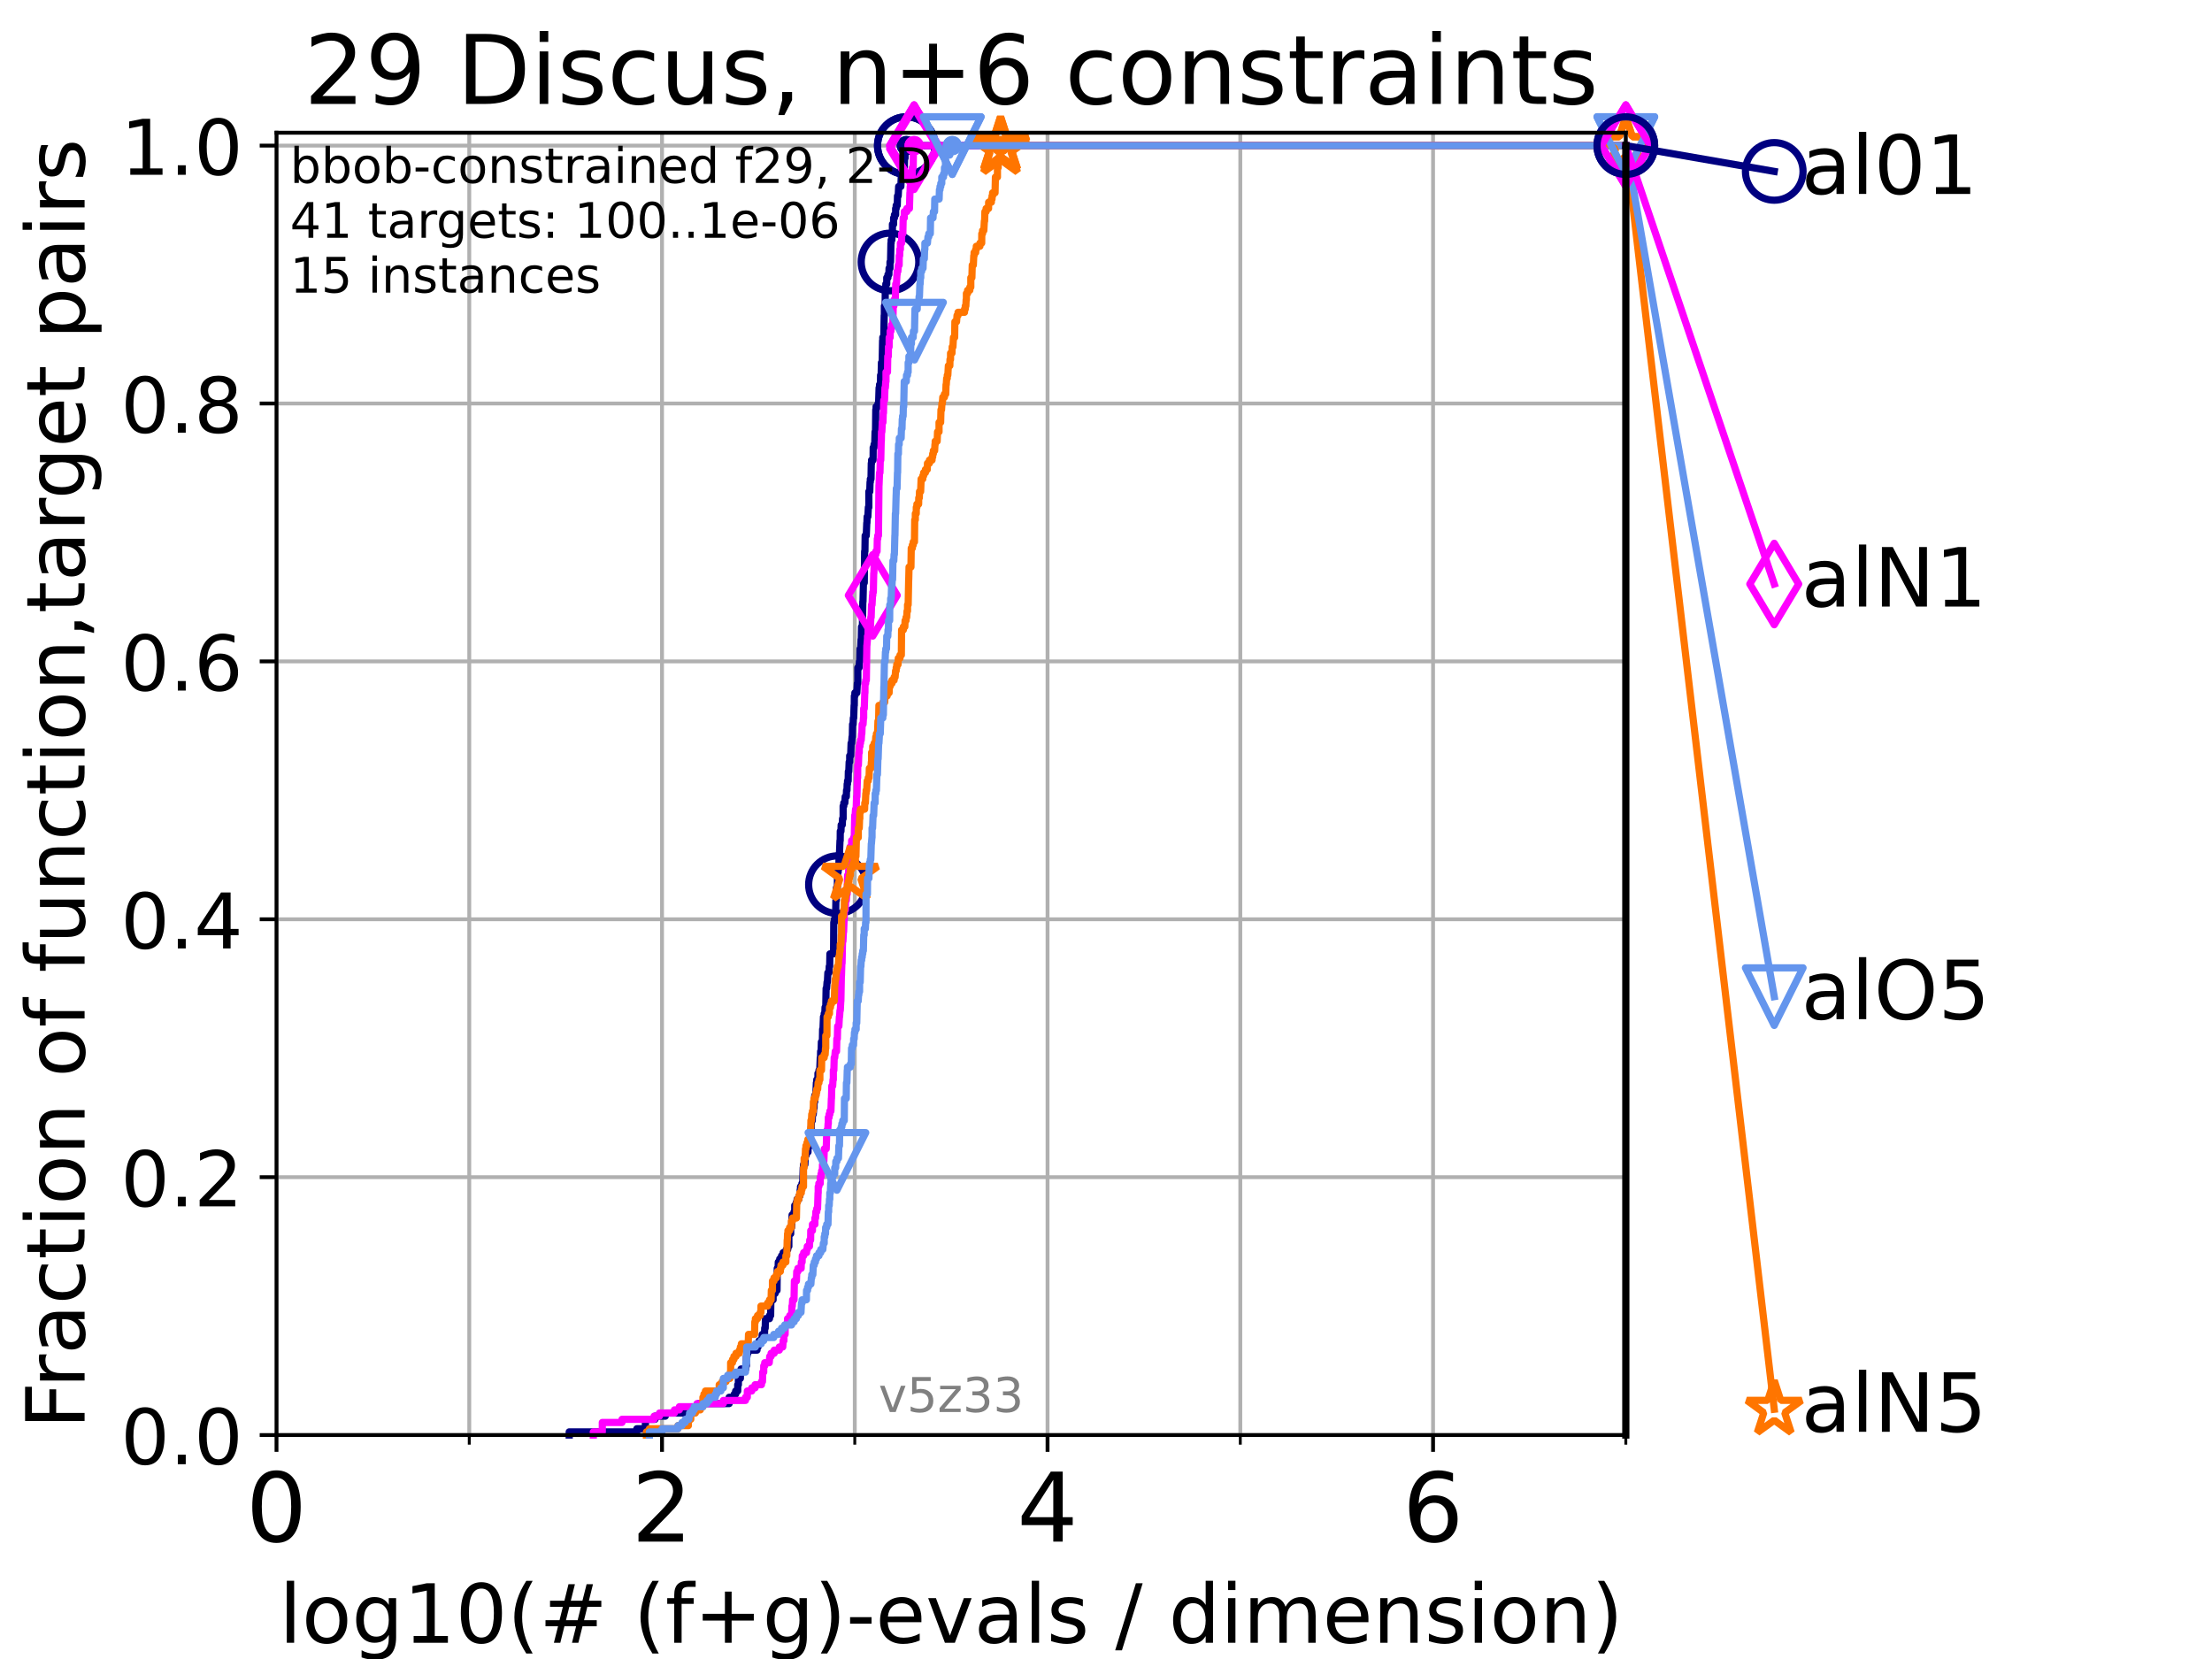 <?xml version="1.0" encoding="utf-8" standalone="no"?>
<!DOCTYPE svg PUBLIC "-//W3C//DTD SVG 1.1//EN"
  "http://www.w3.org/Graphics/SVG/1.1/DTD/svg11.dtd">
<!-- Created with matplotlib (https://matplotlib.org/) -->
<svg height="345.6pt" version="1.1" viewBox="0 0 460.8 345.6" width="460.8pt" xmlns="http://www.w3.org/2000/svg" xmlns:xlink="http://www.w3.org/1999/xlink">
 <defs>
  <style type="text/css">*{stroke-linecap:butt;stroke-linejoin:round;}</style>
 </defs>
 <g id="figure_1">
  <g id="patch_1">
   <path d="M 0 345.6 
L 460.8 345.6 
L 460.8 0 
L 0 0 
z
" style="fill:#ffffff;"/>
  </g>
  <g id="axes_1">
   <g id="patch_2">
    <path d="M 57.6 298.944 
L 338.688 298.944 
L 338.688 27.648 
L 57.6 27.648 
z
" style="fill:#ffffff;"/>
   </g>
   <g id="matplotlib.axis_1">
    <g id="xtick_1">
     <g id="line2d_1">
      <path clip-path="url(#p5f41c7abf6)" d="M 57.6 298.944 
L 57.6 27.648 
" style="fill:none;stroke:#b0b0b0;stroke-linecap:square;stroke-width:0.8;"/>
     </g>
     <g id="line2d_2">
      <defs>
       <path d="M 0 0 
L 0 3.5 
" id="m7e9b77b689" style="stroke:#000000;stroke-width:0.8;"/>
      </defs>
      <g>
       <use style="stroke:#000000;stroke-width:0.8;" x="57.6" xlink:href="#m7e9b77b689" y="298.944"/>
      </g>
     </g>
     <g id="text_1">
      <!-- 0 -->
      <g transform="translate(51.237 321.141)scale(0.2 -0.2)">
       <defs>
        <path d="M 31.781 66.406 
Q 24.172 66.406 20.328 58.906 
Q 16.5 51.422 16.5 36.375 
Q 16.5 21.391 20.328 13.891 
Q 24.172 6.391 31.781 6.391 
Q 39.453 6.391 43.281 13.891 
Q 47.125 21.391 47.125 36.375 
Q 47.125 51.422 43.281 58.906 
Q 39.453 66.406 31.781 66.406 
z
M 31.781 74.219 
Q 44.047 74.219 50.516 64.516 
Q 56.984 54.828 56.984 36.375 
Q 56.984 17.969 50.516 8.266 
Q 44.047 -1.422 31.781 -1.422 
Q 19.531 -1.422 13.062 8.266 
Q 6.594 17.969 6.594 36.375 
Q 6.594 54.828 13.062 64.516 
Q 19.531 74.219 31.781 74.219 
z
" id="DejaVuSans-48"/>
       </defs>
       <use xlink:href="#DejaVuSans-48"/>
      </g>
     </g>
    </g>
    <g id="xtick_2">
     <g id="line2d_3">
      <path clip-path="url(#p5f41c7abf6)" d="M 137.911 298.944 
L 137.911 27.648 
" style="fill:none;stroke:#b0b0b0;stroke-linecap:square;stroke-width:0.8;"/>
     </g>
     <g id="line2d_4">
      <g>
       <use style="stroke:#000000;stroke-width:0.8;" x="137.911" xlink:href="#m7e9b77b689" y="298.944"/>
      </g>
     </g>
     <g id="text_2">
      <!-- 2 -->
      <g transform="translate(131.548 321.141)scale(0.2 -0.2)">
       <defs>
        <path d="M 19.188 8.297 
L 53.609 8.297 
L 53.609 0 
L 7.328 0 
L 7.328 8.297 
Q 12.938 14.109 22.625 23.891 
Q 32.328 33.688 34.812 36.531 
Q 39.547 41.844 41.422 45.531 
Q 43.312 49.219 43.312 52.781 
Q 43.312 58.594 39.234 62.25 
Q 35.156 65.922 28.609 65.922 
Q 23.969 65.922 18.812 64.312 
Q 13.672 62.703 7.812 59.422 
L 7.812 69.391 
Q 13.766 71.781 18.938 73 
Q 24.125 74.219 28.422 74.219 
Q 39.75 74.219 46.484 68.547 
Q 53.219 62.891 53.219 53.422 
Q 53.219 48.922 51.531 44.891 
Q 49.859 40.875 45.406 35.406 
Q 44.188 33.984 37.641 27.219 
Q 31.109 20.453 19.188 8.297 
z
" id="DejaVuSans-50"/>
       </defs>
       <use xlink:href="#DejaVuSans-50"/>
      </g>
     </g>
    </g>
    <g id="xtick_3">
     <g id="line2d_5">
      <path clip-path="url(#p5f41c7abf6)" d="M 218.222 298.944 
L 218.222 27.648 
" style="fill:none;stroke:#b0b0b0;stroke-linecap:square;stroke-width:0.8;"/>
     </g>
     <g id="line2d_6">
      <g>
       <use style="stroke:#000000;stroke-width:0.8;" x="218.222" xlink:href="#m7e9b77b689" y="298.944"/>
      </g>
     </g>
     <g id="text_3">
      <!-- 4 -->
      <g transform="translate(211.859 321.141)scale(0.2 -0.2)">
       <defs>
        <path d="M 37.797 64.312 
L 12.891 25.391 
L 37.797 25.391 
z
M 35.203 72.906 
L 47.609 72.906 
L 47.609 25.391 
L 58.016 25.391 
L 58.016 17.188 
L 47.609 17.188 
L 47.609 0 
L 37.797 0 
L 37.797 17.188 
L 4.891 17.188 
L 4.891 26.703 
z
" id="DejaVuSans-52"/>
       </defs>
       <use xlink:href="#DejaVuSans-52"/>
      </g>
     </g>
    </g>
    <g id="xtick_4">
     <g id="line2d_7">
      <path clip-path="url(#p5f41c7abf6)" d="M 298.533 298.944 
L 298.533 27.648 
" style="fill:none;stroke:#b0b0b0;stroke-linecap:square;stroke-width:0.8;"/>
     </g>
     <g id="line2d_8">
      <g>
       <use style="stroke:#000000;stroke-width:0.8;" x="298.533" xlink:href="#m7e9b77b689" y="298.944"/>
      </g>
     </g>
     <g id="text_4">
      <!-- 6 -->
      <g transform="translate(292.17 321.141)scale(0.2 -0.2)">
       <defs>
        <path d="M 33.016 40.375 
Q 26.375 40.375 22.484 35.828 
Q 18.609 31.297 18.609 23.391 
Q 18.609 15.531 22.484 10.953 
Q 26.375 6.391 33.016 6.391 
Q 39.656 6.391 43.531 10.953 
Q 47.406 15.531 47.406 23.391 
Q 47.406 31.297 43.531 35.828 
Q 39.656 40.375 33.016 40.375 
z
M 52.594 71.297 
L 52.594 62.312 
Q 48.875 64.062 45.094 64.984 
Q 41.312 65.922 37.594 65.922 
Q 27.828 65.922 22.672 59.328 
Q 17.531 52.734 16.797 39.406 
Q 19.672 43.656 24.016 45.922 
Q 28.375 48.188 33.594 48.188 
Q 44.578 48.188 50.953 41.516 
Q 57.328 34.859 57.328 23.391 
Q 57.328 12.156 50.688 5.359 
Q 44.047 -1.422 33.016 -1.422 
Q 20.359 -1.422 13.672 8.266 
Q 6.984 17.969 6.984 36.375 
Q 6.984 53.656 15.188 63.938 
Q 23.391 74.219 37.203 74.219 
Q 40.922 74.219 44.703 73.484 
Q 48.484 72.75 52.594 71.297 
z
" id="DejaVuSans-54"/>
       </defs>
       <use xlink:href="#DejaVuSans-54"/>
      </g>
     </g>
    </g>
    <g id="xtick_5">
     <g id="line2d_9">
      <path clip-path="url(#p5f41c7abf6)" d="M 97.755 298.944 
L 97.755 27.648 
" style="fill:none;stroke:#b0b0b0;stroke-linecap:square;stroke-width:0.8;"/>
     </g>
     <g id="line2d_10">
      <defs>
       <path d="M 0 0 
L 0 2 
" id="m7890a36827" style="stroke:#000000;stroke-width:0.6;"/>
      </defs>
      <g>
       <use style="stroke:#000000;stroke-width:0.6;" x="97.755" xlink:href="#m7890a36827" y="298.944"/>
      </g>
     </g>
    </g>
    <g id="xtick_6">
     <g id="line2d_11">
      <path clip-path="url(#p5f41c7abf6)" d="M 178.066 298.944 
L 178.066 27.648 
" style="fill:none;stroke:#b0b0b0;stroke-linecap:square;stroke-width:0.8;"/>
     </g>
     <g id="line2d_12">
      <g>
       <use style="stroke:#000000;stroke-width:0.6;" x="178.066" xlink:href="#m7890a36827" y="298.944"/>
      </g>
     </g>
    </g>
    <g id="xtick_7">
     <g id="line2d_13">
      <path clip-path="url(#p5f41c7abf6)" d="M 258.377 298.944 
L 258.377 27.648 
" style="fill:none;stroke:#b0b0b0;stroke-linecap:square;stroke-width:0.8;"/>
     </g>
     <g id="line2d_14">
      <g>
       <use style="stroke:#000000;stroke-width:0.6;" x="258.377" xlink:href="#m7890a36827" y="298.944"/>
      </g>
     </g>
    </g>
    <g id="xtick_8">
     <g id="line2d_15">
      <path clip-path="url(#p5f41c7abf6)" d="M 338.688 298.944 
L 338.688 27.648 
" style="fill:none;stroke:#b0b0b0;stroke-linecap:square;stroke-width:0.8;"/>
     </g>
     <g id="line2d_16">
      <g>
       <use style="stroke:#000000;stroke-width:0.6;" x="338.688" xlink:href="#m7890a36827" y="298.944"/>
      </g>
     </g>
    </g>
    <g id="text_5">
     <!-- log10(# (f+g)-evals / dimension) -->
     <g transform="translate(58.145 342.218)scale(0.17 -0.17)">
      <defs>
       <path d="M 9.422 75.984 
L 18.406 75.984 
L 18.406 0 
L 9.422 0 
z
" id="DejaVuSans-108"/>
       <path d="M 30.609 48.391 
Q 23.391 48.391 19.188 42.75 
Q 14.984 37.109 14.984 27.297 
Q 14.984 17.484 19.156 11.844 
Q 23.344 6.203 30.609 6.203 
Q 37.797 6.203 41.984 11.859 
Q 46.188 17.531 46.188 27.297 
Q 46.188 37.016 41.984 42.703 
Q 37.797 48.391 30.609 48.391 
z
M 30.609 56 
Q 42.328 56 49.016 48.375 
Q 55.719 40.766 55.719 27.297 
Q 55.719 13.875 49.016 6.219 
Q 42.328 -1.422 30.609 -1.422 
Q 18.844 -1.422 12.172 6.219 
Q 5.516 13.875 5.516 27.297 
Q 5.516 40.766 12.172 48.375 
Q 18.844 56 30.609 56 
z
" id="DejaVuSans-111"/>
       <path d="M 45.406 27.984 
Q 45.406 37.75 41.375 43.109 
Q 37.359 48.484 30.078 48.484 
Q 22.859 48.484 18.828 43.109 
Q 14.797 37.75 14.797 27.984 
Q 14.797 18.266 18.828 12.891 
Q 22.859 7.516 30.078 7.516 
Q 37.359 7.516 41.375 12.891 
Q 45.406 18.266 45.406 27.984 
z
M 54.391 6.781 
Q 54.391 -7.172 48.188 -13.984 
Q 42 -20.797 29.203 -20.797 
Q 24.469 -20.797 20.266 -20.094 
Q 16.062 -19.391 12.109 -17.922 
L 12.109 -9.188 
Q 16.062 -11.328 19.922 -12.344 
Q 23.781 -13.375 27.781 -13.375 
Q 36.625 -13.375 41.016 -8.766 
Q 45.406 -4.156 45.406 5.172 
L 45.406 9.625 
Q 42.625 4.781 38.281 2.391 
Q 33.938 0 27.875 0 
Q 17.828 0 11.672 7.656 
Q 5.516 15.328 5.516 27.984 
Q 5.516 40.672 11.672 48.328 
Q 17.828 56 27.875 56 
Q 33.938 56 38.281 53.609 
Q 42.625 51.219 45.406 46.391 
L 45.406 54.688 
L 54.391 54.688 
z
" id="DejaVuSans-103"/>
       <path d="M 12.406 8.297 
L 28.516 8.297 
L 28.516 63.922 
L 10.984 60.406 
L 10.984 69.391 
L 28.422 72.906 
L 38.281 72.906 
L 38.281 8.297 
L 54.391 8.297 
L 54.391 0 
L 12.406 0 
z
" id="DejaVuSans-49"/>
       <path d="M 31 75.875 
Q 24.469 64.656 21.281 53.656 
Q 18.109 42.672 18.109 31.391 
Q 18.109 20.125 21.312 9.062 
Q 24.516 -2 31 -13.188 
L 23.188 -13.188 
Q 15.875 -1.703 12.234 9.375 
Q 8.594 20.453 8.594 31.391 
Q 8.594 42.281 12.203 53.312 
Q 15.828 64.359 23.188 75.875 
z
" id="DejaVuSans-40"/>
       <path d="M 51.125 44 
L 36.922 44 
L 32.812 27.688 
L 47.125 27.688 
z
M 43.797 71.781 
L 38.719 51.516 
L 52.984 51.516 
L 58.109 71.781 
L 65.922 71.781 
L 60.891 51.516 
L 76.125 51.516 
L 76.125 44 
L 58.984 44 
L 54.984 27.688 
L 70.516 27.688 
L 70.516 20.219 
L 53.078 20.219 
L 48 0 
L 40.188 0 
L 45.219 20.219 
L 30.906 20.219 
L 25.875 0 
L 18.016 0 
L 23.094 20.219 
L 7.719 20.219 
L 7.719 27.688 
L 24.906 27.688 
L 29 44 
L 13.281 44 
L 13.281 51.516 
L 30.906 51.516 
L 35.891 71.781 
z
" id="DejaVuSans-35"/>
       <path id="DejaVuSans-32"/>
       <path d="M 37.109 75.984 
L 37.109 68.5 
L 28.516 68.5 
Q 23.688 68.5 21.797 66.547 
Q 19.922 64.594 19.922 59.516 
L 19.922 54.688 
L 34.719 54.688 
L 34.719 47.703 
L 19.922 47.703 
L 19.922 0 
L 10.891 0 
L 10.891 47.703 
L 2.297 47.703 
L 2.297 54.688 
L 10.891 54.688 
L 10.891 58.5 
Q 10.891 67.625 15.141 71.797 
Q 19.391 75.984 28.609 75.984 
z
" id="DejaVuSans-102"/>
       <path d="M 46 62.703 
L 46 35.5 
L 73.188 35.5 
L 73.188 27.203 
L 46 27.203 
L 46 0 
L 37.797 0 
L 37.797 27.203 
L 10.594 27.203 
L 10.594 35.5 
L 37.797 35.5 
L 37.797 62.703 
z
" id="DejaVuSans-43"/>
       <path d="M 8.016 75.875 
L 15.828 75.875 
Q 23.141 64.359 26.781 53.312 
Q 30.422 42.281 30.422 31.391 
Q 30.422 20.453 26.781 9.375 
Q 23.141 -1.703 15.828 -13.188 
L 8.016 -13.188 
Q 14.5 -2 17.703 9.062 
Q 20.906 20.125 20.906 31.391 
Q 20.906 42.672 17.703 53.656 
Q 14.5 64.656 8.016 75.875 
z
" id="DejaVuSans-41"/>
       <path d="M 4.891 31.391 
L 31.203 31.391 
L 31.203 23.391 
L 4.891 23.391 
z
" id="DejaVuSans-45"/>
       <path d="M 56.203 29.594 
L 56.203 25.203 
L 14.891 25.203 
Q 15.484 15.922 20.484 11.062 
Q 25.484 6.203 34.422 6.203 
Q 39.594 6.203 44.453 7.469 
Q 49.312 8.734 54.109 11.281 
L 54.109 2.781 
Q 49.266 0.734 44.188 -0.344 
Q 39.109 -1.422 33.891 -1.422 
Q 20.797 -1.422 13.156 6.188 
Q 5.516 13.812 5.516 26.812 
Q 5.516 40.234 12.766 48.109 
Q 20.016 56 32.328 56 
Q 43.359 56 49.781 48.891 
Q 56.203 41.797 56.203 29.594 
z
M 47.219 32.234 
Q 47.125 39.594 43.094 43.984 
Q 39.062 48.391 32.422 48.391 
Q 24.906 48.391 20.391 44.141 
Q 15.875 39.891 15.188 32.172 
z
" id="DejaVuSans-101"/>
       <path d="M 2.984 54.688 
L 12.5 54.688 
L 29.594 8.797 
L 46.688 54.688 
L 56.203 54.688 
L 35.688 0 
L 23.484 0 
z
" id="DejaVuSans-118"/>
       <path d="M 34.281 27.484 
Q 23.391 27.484 19.188 25 
Q 14.984 22.516 14.984 16.5 
Q 14.984 11.719 18.141 8.906 
Q 21.297 6.109 26.703 6.109 
Q 34.188 6.109 38.703 11.406 
Q 43.219 16.703 43.219 25.484 
L 43.219 27.484 
z
M 52.203 31.203 
L 52.203 0 
L 43.219 0 
L 43.219 8.297 
Q 40.141 3.328 35.547 0.953 
Q 30.953 -1.422 24.312 -1.422 
Q 15.922 -1.422 10.953 3.297 
Q 6 8.016 6 15.922 
Q 6 25.141 12.172 29.828 
Q 18.359 34.516 30.609 34.516 
L 43.219 34.516 
L 43.219 35.406 
Q 43.219 41.609 39.141 45 
Q 35.062 48.391 27.688 48.391 
Q 23 48.391 18.547 47.266 
Q 14.109 46.141 10.016 43.891 
L 10.016 52.203 
Q 14.938 54.109 19.578 55.047 
Q 24.219 56 28.609 56 
Q 40.484 56 46.344 49.844 
Q 52.203 43.703 52.203 31.203 
z
" id="DejaVuSans-97"/>
       <path d="M 44.281 53.078 
L 44.281 44.578 
Q 40.484 46.531 36.375 47.5 
Q 32.281 48.484 27.875 48.484 
Q 21.188 48.484 17.844 46.438 
Q 14.5 44.391 14.5 40.281 
Q 14.5 37.156 16.891 35.375 
Q 19.281 33.594 26.516 31.984 
L 29.594 31.297 
Q 39.156 29.25 43.188 25.516 
Q 47.219 21.781 47.219 15.094 
Q 47.219 7.469 41.188 3.016 
Q 35.156 -1.422 24.609 -1.422 
Q 20.219 -1.422 15.453 -0.562 
Q 10.688 0.297 5.422 2 
L 5.422 11.281 
Q 10.406 8.688 15.234 7.391 
Q 20.062 6.109 24.812 6.109 
Q 31.156 6.109 34.562 8.281 
Q 37.984 10.453 37.984 14.406 
Q 37.984 18.062 35.516 20.016 
Q 33.062 21.969 24.703 23.781 
L 21.578 24.516 
Q 13.234 26.266 9.516 29.906 
Q 5.812 33.547 5.812 39.891 
Q 5.812 47.609 11.281 51.797 
Q 16.75 56 26.812 56 
Q 31.781 56 36.172 55.266 
Q 40.578 54.547 44.281 53.078 
z
" id="DejaVuSans-115"/>
       <path d="M 25.391 72.906 
L 33.688 72.906 
L 8.297 -9.281 
L 0 -9.281 
z
" id="DejaVuSans-47"/>
       <path d="M 45.406 46.391 
L 45.406 75.984 
L 54.391 75.984 
L 54.391 0 
L 45.406 0 
L 45.406 8.203 
Q 42.578 3.328 38.25 0.953 
Q 33.938 -1.422 27.875 -1.422 
Q 17.969 -1.422 11.734 6.484 
Q 5.516 14.406 5.516 27.297 
Q 5.516 40.188 11.734 48.094 
Q 17.969 56 27.875 56 
Q 33.938 56 38.25 53.625 
Q 42.578 51.266 45.406 46.391 
z
M 14.797 27.297 
Q 14.797 17.391 18.875 11.75 
Q 22.953 6.109 30.078 6.109 
Q 37.203 6.109 41.297 11.75 
Q 45.406 17.391 45.406 27.297 
Q 45.406 37.203 41.297 42.844 
Q 37.203 48.484 30.078 48.484 
Q 22.953 48.484 18.875 42.844 
Q 14.797 37.203 14.797 27.297 
z
" id="DejaVuSans-100"/>
       <path d="M 9.422 54.688 
L 18.406 54.688 
L 18.406 0 
L 9.422 0 
z
M 9.422 75.984 
L 18.406 75.984 
L 18.406 64.594 
L 9.422 64.594 
z
" id="DejaVuSans-105"/>
       <path d="M 52 44.188 
Q 55.375 50.25 60.062 53.125 
Q 64.75 56 71.094 56 
Q 79.641 56 84.281 50.016 
Q 88.922 44.047 88.922 33.016 
L 88.922 0 
L 79.891 0 
L 79.891 32.719 
Q 79.891 40.578 77.094 44.375 
Q 74.312 48.188 68.609 48.188 
Q 61.625 48.188 57.562 43.547 
Q 53.516 38.922 53.516 30.906 
L 53.516 0 
L 44.484 0 
L 44.484 32.719 
Q 44.484 40.625 41.703 44.406 
Q 38.922 48.188 33.109 48.188 
Q 26.219 48.188 22.156 43.531 
Q 18.109 38.875 18.109 30.906 
L 18.109 0 
L 9.078 0 
L 9.078 54.688 
L 18.109 54.688 
L 18.109 46.188 
Q 21.188 51.219 25.484 53.609 
Q 29.781 56 35.688 56 
Q 41.656 56 45.828 52.969 
Q 50 49.953 52 44.188 
z
" id="DejaVuSans-109"/>
       <path d="M 54.891 33.016 
L 54.891 0 
L 45.906 0 
L 45.906 32.719 
Q 45.906 40.484 42.875 44.328 
Q 39.844 48.188 33.797 48.188 
Q 26.516 48.188 22.312 43.547 
Q 18.109 38.922 18.109 30.906 
L 18.109 0 
L 9.078 0 
L 9.078 54.688 
L 18.109 54.688 
L 18.109 46.188 
Q 21.344 51.125 25.703 53.562 
Q 30.078 56 35.797 56 
Q 45.219 56 50.047 50.172 
Q 54.891 44.344 54.891 33.016 
z
" id="DejaVuSans-110"/>
      </defs>
      <use xlink:href="#DejaVuSans-108"/>
      <use x="27.783" xlink:href="#DejaVuSans-111"/>
      <use x="88.965" xlink:href="#DejaVuSans-103"/>
      <use x="152.441" xlink:href="#DejaVuSans-49"/>
      <use x="216.064" xlink:href="#DejaVuSans-48"/>
      <use x="279.688" xlink:href="#DejaVuSans-40"/>
      <use x="318.701" xlink:href="#DejaVuSans-35"/>
      <use x="402.49" xlink:href="#DejaVuSans-32"/>
      <use x="434.277" xlink:href="#DejaVuSans-40"/>
      <use x="473.291" xlink:href="#DejaVuSans-102"/>
      <use x="508.496" xlink:href="#DejaVuSans-43"/>
      <use x="592.285" xlink:href="#DejaVuSans-103"/>
      <use x="655.762" xlink:href="#DejaVuSans-41"/>
      <use x="694.775" xlink:href="#DejaVuSans-45"/>
      <use x="730.859" xlink:href="#DejaVuSans-101"/>
      <use x="792.383" xlink:href="#DejaVuSans-118"/>
      <use x="851.562" xlink:href="#DejaVuSans-97"/>
      <use x="912.842" xlink:href="#DejaVuSans-108"/>
      <use x="940.625" xlink:href="#DejaVuSans-115"/>
      <use x="992.725" xlink:href="#DejaVuSans-32"/>
      <use x="1024.512" xlink:href="#DejaVuSans-47"/>
      <use x="1058.203" xlink:href="#DejaVuSans-32"/>
      <use x="1089.99" xlink:href="#DejaVuSans-100"/>
      <use x="1153.467" xlink:href="#DejaVuSans-105"/>
      <use x="1181.25" xlink:href="#DejaVuSans-109"/>
      <use x="1278.662" xlink:href="#DejaVuSans-101"/>
      <use x="1340.186" xlink:href="#DejaVuSans-110"/>
      <use x="1403.564" xlink:href="#DejaVuSans-115"/>
      <use x="1455.664" xlink:href="#DejaVuSans-105"/>
      <use x="1483.447" xlink:href="#DejaVuSans-111"/>
      <use x="1544.629" xlink:href="#DejaVuSans-110"/>
      <use x="1608.008" xlink:href="#DejaVuSans-41"/>
     </g>
    </g>
   </g>
   <g id="matplotlib.axis_2">
    <g id="ytick_1">
     <g id="line2d_17">
      <path clip-path="url(#p5f41c7abf6)" d="M 57.6 298.944 
L 338.688 298.944 
" style="fill:none;stroke:#b0b0b0;stroke-linecap:square;stroke-width:0.8;"/>
     </g>
     <g id="line2d_18">
      <defs>
       <path d="M 0 0 
L -3.5 0 
" id="me1a7338339" style="stroke:#000000;stroke-width:0.8;"/>
      </defs>
      <g>
       <use style="stroke:#000000;stroke-width:0.8;" x="57.6" xlink:href="#me1a7338339" y="298.944"/>
      </g>
     </g>
     <g id="text_6">
      <!-- 0.0 -->
      <g transform="translate(25.155 305.023)scale(0.16 -0.16)">
       <defs>
        <path d="M 10.688 12.406 
L 21 12.406 
L 21 0 
L 10.688 0 
z
" id="DejaVuSans-46"/>
       </defs>
       <use xlink:href="#DejaVuSans-48"/>
       <use x="63.623" xlink:href="#DejaVuSans-46"/>
       <use x="95.41" xlink:href="#DejaVuSans-48"/>
      </g>
     </g>
    </g>
    <g id="ytick_2">
     <g id="line2d_19">
      <path clip-path="url(#p5f41c7abf6)" d="M 57.6 245.222 
L 338.688 245.222 
" style="fill:none;stroke:#b0b0b0;stroke-linecap:square;stroke-width:0.8;"/>
     </g>
     <g id="line2d_20">
      <g>
       <use style="stroke:#000000;stroke-width:0.8;" x="57.6" xlink:href="#me1a7338339" y="245.222"/>
      </g>
     </g>
     <g id="text_7">
      <!-- 0.2 -->
      <g transform="translate(25.155 251.301)scale(0.16 -0.16)">
       <use xlink:href="#DejaVuSans-48"/>
       <use x="63.623" xlink:href="#DejaVuSans-46"/>
       <use x="95.41" xlink:href="#DejaVuSans-50"/>
      </g>
     </g>
    </g>
    <g id="ytick_3">
     <g id="line2d_21">
      <path clip-path="url(#p5f41c7abf6)" d="M 57.6 191.5 
L 338.688 191.5 
" style="fill:none;stroke:#b0b0b0;stroke-linecap:square;stroke-width:0.8;"/>
     </g>
     <g id="line2d_22">
      <g>
       <use style="stroke:#000000;stroke-width:0.8;" x="57.6" xlink:href="#me1a7338339" y="191.5"/>
      </g>
     </g>
     <g id="text_8">
      <!-- 0.4 -->
      <g transform="translate(25.155 197.579)scale(0.16 -0.16)">
       <use xlink:href="#DejaVuSans-48"/>
       <use x="63.623" xlink:href="#DejaVuSans-46"/>
       <use x="95.41" xlink:href="#DejaVuSans-52"/>
      </g>
     </g>
    </g>
    <g id="ytick_4">
     <g id="line2d_23">
      <path clip-path="url(#p5f41c7abf6)" d="M 57.6 137.778 
L 338.688 137.778 
" style="fill:none;stroke:#b0b0b0;stroke-linecap:square;stroke-width:0.8;"/>
     </g>
     <g id="line2d_24">
      <g>
       <use style="stroke:#000000;stroke-width:0.8;" x="57.6" xlink:href="#me1a7338339" y="137.778"/>
      </g>
     </g>
     <g id="text_9">
      <!-- 0.6 -->
      <g transform="translate(25.155 143.857)scale(0.16 -0.16)">
       <use xlink:href="#DejaVuSans-48"/>
       <use x="63.623" xlink:href="#DejaVuSans-46"/>
       <use x="95.41" xlink:href="#DejaVuSans-54"/>
      </g>
     </g>
    </g>
    <g id="ytick_5">
     <g id="line2d_25">
      <path clip-path="url(#p5f41c7abf6)" d="M 57.6 84.056 
L 338.688 84.056 
" style="fill:none;stroke:#b0b0b0;stroke-linecap:square;stroke-width:0.8;"/>
     </g>
     <g id="line2d_26">
      <g>
       <use style="stroke:#000000;stroke-width:0.8;" x="57.6" xlink:href="#me1a7338339" y="84.056"/>
      </g>
     </g>
     <g id="text_10">
      <!-- 0.8 -->
      <g transform="translate(25.155 90.135)scale(0.16 -0.16)">
       <defs>
        <path d="M 31.781 34.625 
Q 24.75 34.625 20.719 30.859 
Q 16.703 27.094 16.703 20.516 
Q 16.703 13.922 20.719 10.156 
Q 24.75 6.391 31.781 6.391 
Q 38.812 6.391 42.859 10.172 
Q 46.922 13.969 46.922 20.516 
Q 46.922 27.094 42.891 30.859 
Q 38.875 34.625 31.781 34.625 
z
M 21.922 38.812 
Q 15.578 40.375 12.031 44.719 
Q 8.5 49.078 8.5 55.328 
Q 8.5 64.062 14.719 69.141 
Q 20.953 74.219 31.781 74.219 
Q 42.672 74.219 48.875 69.141 
Q 55.078 64.062 55.078 55.328 
Q 55.078 49.078 51.531 44.719 
Q 48 40.375 41.703 38.812 
Q 48.828 37.156 52.797 32.312 
Q 56.781 27.484 56.781 20.516 
Q 56.781 9.906 50.312 4.234 
Q 43.844 -1.422 31.781 -1.422 
Q 19.734 -1.422 13.25 4.234 
Q 6.781 9.906 6.781 20.516 
Q 6.781 27.484 10.781 32.312 
Q 14.797 37.156 21.922 38.812 
z
M 18.312 54.391 
Q 18.312 48.734 21.844 45.562 
Q 25.391 42.391 31.781 42.391 
Q 38.141 42.391 41.719 45.562 
Q 45.312 48.734 45.312 54.391 
Q 45.312 60.062 41.719 63.234 
Q 38.141 66.406 31.781 66.406 
Q 25.391 66.406 21.844 63.234 
Q 18.312 60.062 18.312 54.391 
z
" id="DejaVuSans-56"/>
       </defs>
       <use xlink:href="#DejaVuSans-48"/>
       <use x="63.623" xlink:href="#DejaVuSans-46"/>
       <use x="95.41" xlink:href="#DejaVuSans-56"/>
      </g>
     </g>
    </g>
    <g id="ytick_6">
     <g id="line2d_27">
      <path clip-path="url(#p5f41c7abf6)" d="M 57.6 30.334 
L 338.688 30.334 
" style="fill:none;stroke:#b0b0b0;stroke-linecap:square;stroke-width:0.8;"/>
     </g>
     <g id="line2d_28">
      <g>
       <use style="stroke:#000000;stroke-width:0.8;" x="57.6" xlink:href="#me1a7338339" y="30.334"/>
      </g>
     </g>
     <g id="text_11">
      <!-- 1.0 -->
      <g transform="translate(25.155 36.413)scale(0.16 -0.16)">
       <use xlink:href="#DejaVuSans-49"/>
       <use x="63.623" xlink:href="#DejaVuSans-46"/>
       <use x="95.41" xlink:href="#DejaVuSans-48"/>
      </g>
     </g>
    </g>
    <g id="text_12">
     <!-- Fraction of function,target pairs -->
     <g transform="translate(17.62 297.681)rotate(-90)scale(0.17 -0.17)">
      <defs>
       <path d="M 9.812 72.906 
L 51.703 72.906 
L 51.703 64.594 
L 19.672 64.594 
L 19.672 43.109 
L 48.578 43.109 
L 48.578 34.812 
L 19.672 34.812 
L 19.672 0 
L 9.812 0 
z
" id="DejaVuSans-70"/>
       <path d="M 41.109 46.297 
Q 39.594 47.172 37.812 47.578 
Q 36.031 48 33.891 48 
Q 26.266 48 22.188 43.047 
Q 18.109 38.094 18.109 28.812 
L 18.109 0 
L 9.078 0 
L 9.078 54.688 
L 18.109 54.688 
L 18.109 46.188 
Q 20.953 51.172 25.484 53.578 
Q 30.031 56 36.531 56 
Q 37.453 56 38.578 55.875 
Q 39.703 55.766 41.062 55.516 
z
" id="DejaVuSans-114"/>
       <path d="M 48.781 52.594 
L 48.781 44.188 
Q 44.969 46.297 41.141 47.344 
Q 37.312 48.391 33.406 48.391 
Q 24.656 48.391 19.812 42.844 
Q 14.984 37.312 14.984 27.297 
Q 14.984 17.281 19.812 11.734 
Q 24.656 6.203 33.406 6.203 
Q 37.312 6.203 41.141 7.25 
Q 44.969 8.297 48.781 10.406 
L 48.781 2.094 
Q 45.016 0.344 40.984 -0.531 
Q 36.969 -1.422 32.422 -1.422 
Q 20.062 -1.422 12.781 6.344 
Q 5.516 14.109 5.516 27.297 
Q 5.516 40.672 12.859 48.328 
Q 20.219 56 33.016 56 
Q 37.156 56 41.109 55.141 
Q 45.062 54.297 48.781 52.594 
z
" id="DejaVuSans-99"/>
       <path d="M 18.312 70.219 
L 18.312 54.688 
L 36.812 54.688 
L 36.812 47.703 
L 18.312 47.703 
L 18.312 18.016 
Q 18.312 11.328 20.141 9.422 
Q 21.969 7.516 27.594 7.516 
L 36.812 7.516 
L 36.812 0 
L 27.594 0 
Q 17.188 0 13.234 3.875 
Q 9.281 7.766 9.281 18.016 
L 9.281 47.703 
L 2.688 47.703 
L 2.688 54.688 
L 9.281 54.688 
L 9.281 70.219 
z
" id="DejaVuSans-116"/>
       <path d="M 8.5 21.578 
L 8.5 54.688 
L 17.484 54.688 
L 17.484 21.922 
Q 17.484 14.156 20.5 10.266 
Q 23.531 6.391 29.594 6.391 
Q 36.859 6.391 41.078 11.031 
Q 45.312 15.672 45.312 23.688 
L 45.312 54.688 
L 54.297 54.688 
L 54.297 0 
L 45.312 0 
L 45.312 8.406 
Q 42.047 3.422 37.719 1 
Q 33.406 -1.422 27.688 -1.422 
Q 18.266 -1.422 13.375 4.438 
Q 8.5 10.297 8.5 21.578 
z
M 31.109 56 
z
" id="DejaVuSans-117"/>
       <path d="M 11.719 12.406 
L 22.016 12.406 
L 22.016 4 
L 14.016 -11.625 
L 7.719 -11.625 
L 11.719 4 
z
" id="DejaVuSans-44"/>
       <path d="M 18.109 8.203 
L 18.109 -20.797 
L 9.078 -20.797 
L 9.078 54.688 
L 18.109 54.688 
L 18.109 46.391 
Q 20.953 51.266 25.266 53.625 
Q 29.594 56 35.594 56 
Q 45.562 56 51.781 48.094 
Q 58.016 40.188 58.016 27.297 
Q 58.016 14.406 51.781 6.484 
Q 45.562 -1.422 35.594 -1.422 
Q 29.594 -1.422 25.266 0.953 
Q 20.953 3.328 18.109 8.203 
z
M 48.688 27.297 
Q 48.688 37.203 44.609 42.844 
Q 40.531 48.484 33.406 48.484 
Q 26.266 48.484 22.188 42.844 
Q 18.109 37.203 18.109 27.297 
Q 18.109 17.391 22.188 11.75 
Q 26.266 6.109 33.406 6.109 
Q 40.531 6.109 44.609 11.75 
Q 48.688 17.391 48.688 27.297 
z
" id="DejaVuSans-112"/>
      </defs>
      <use xlink:href="#DejaVuSans-70"/>
      <use x="50.27" xlink:href="#DejaVuSans-114"/>
      <use x="91.383" xlink:href="#DejaVuSans-97"/>
      <use x="152.662" xlink:href="#DejaVuSans-99"/>
      <use x="207.643" xlink:href="#DejaVuSans-116"/>
      <use x="246.852" xlink:href="#DejaVuSans-105"/>
      <use x="274.635" xlink:href="#DejaVuSans-111"/>
      <use x="335.816" xlink:href="#DejaVuSans-110"/>
      <use x="399.195" xlink:href="#DejaVuSans-32"/>
      <use x="430.982" xlink:href="#DejaVuSans-111"/>
      <use x="492.164" xlink:href="#DejaVuSans-102"/>
      <use x="527.369" xlink:href="#DejaVuSans-32"/>
      <use x="559.156" xlink:href="#DejaVuSans-102"/>
      <use x="594.361" xlink:href="#DejaVuSans-117"/>
      <use x="657.74" xlink:href="#DejaVuSans-110"/>
      <use x="721.119" xlink:href="#DejaVuSans-99"/>
      <use x="776.1" xlink:href="#DejaVuSans-116"/>
      <use x="815.309" xlink:href="#DejaVuSans-105"/>
      <use x="843.092" xlink:href="#DejaVuSans-111"/>
      <use x="904.273" xlink:href="#DejaVuSans-110"/>
      <use x="967.652" xlink:href="#DejaVuSans-44"/>
      <use x="999.439" xlink:href="#DejaVuSans-116"/>
      <use x="1038.648" xlink:href="#DejaVuSans-97"/>
      <use x="1099.928" xlink:href="#DejaVuSans-114"/>
      <use x="1139.291" xlink:href="#DejaVuSans-103"/>
      <use x="1202.768" xlink:href="#DejaVuSans-101"/>
      <use x="1264.291" xlink:href="#DejaVuSans-116"/>
      <use x="1303.5" xlink:href="#DejaVuSans-32"/>
      <use x="1335.287" xlink:href="#DejaVuSans-112"/>
      <use x="1398.764" xlink:href="#DejaVuSans-97"/>
      <use x="1460.043" xlink:href="#DejaVuSans-105"/>
      <use x="1487.826" xlink:href="#DejaVuSans-114"/>
      <use x="1528.939" xlink:href="#DejaVuSans-115"/>
     </g>
    </g>
   </g>
   <g id="line2d_29">
    <defs>
     <path d="M 0 1.5 
C 0.398 1.5 0.779 1.342 1.061 1.061 
C 1.342 0.779 1.5 0.398 1.5 0 
C 1.5 -0.398 1.342 -0.779 1.061 -1.061 
C 0.779 -1.342 0.398 -1.5 0 -1.5 
C -0.398 -1.5 -0.779 -1.342 -1.061 -1.061 
C -1.342 -0.779 -1.5 -0.398 -1.5 0 
C -1.5 0.398 -1.342 0.779 -1.061 1.061 
C -0.779 1.342 -0.398 1.5 0 1.5 
z
" id="me7d94410d0" style="stroke:#000080;"/>
    </defs>
    <g>
     <use style="fill:#000080;stroke:#000080;" x="188.804" xlink:href="#me7d94410d0" y="30.334"/>
     <use style="fill:#000080;stroke:#000080;" x="188.804" xlink:href="#me7d94410d0" y="30.334"/>
    </g>
   </g>
   <g id="line2d_30">
    <path d="M 118.577 298.944 
L 118.577 298.289 
L 132.66 298.289 
L 132.66 297.634 
L 134.45 297.634 
L 134.45 295.668 
L 136.457 295.668 
L 136.457 295.013 
L 138.595 295.013 
L 138.595 294.358 
L 142.62 294.358 
L 142.62 293.703 
L 145.098 293.703 
L 145.098 293.048 
L 145.554 293.048 
L 145.554 292.393 
L 151.897 292.393 
L 151.897 291.082 
L 152.959 291.082 
L 152.959 290.427 
L 153.251 290.427 
L 153.251 289.772 
L 153.68 289.772 
L 153.68 288.462 
L 153.82 288.462 
L 153.82 287.151 
L 154.236 287.151 
L 154.236 285.841 
L 154.372 285.841 
L 154.372 285.186 
L 155.361 285.186 
L 155.361 284.531 
L 155.489 284.531 
L 155.489 282.565 
L 155.616 282.565 
L 155.616 281.91 
L 155.804 281.91 
L 155.804 281.255 
L 157.698 281.255 
L 157.698 280.6 
L 157.921 280.6 
L 157.921 279.945 
L 158.141 279.945 
L 158.141 279.29 
L 158.679 279.29 
L 158.785 277.979 
L 159.253 277.979 
L 159.304 276.669 
L 159.406 276.669 
L 159.457 274.704 
L 160.298 274.704 
L 160.298 274.048 
L 160.538 274.048 
L 160.585 270.773 
L 161.054 270.773 
L 161.054 269.462 
L 161.466 269.462 
L 161.466 268.807 
L 161.867 268.807 
L 161.912 264.221 
L 162.087 264.221 
L 162.13 262.911 
L 162.432 262.911 
L 162.432 262.256 
L 162.813 262.256 
L 162.813 261.601 
L 163.144 261.601 
L 163.144 260.946 
L 163.789 260.946 
L 163.789 260.29 
L 164.102 260.29 
L 164.102 259.635 
L 164.334 259.635 
L 164.334 257.015 
L 164.713 257.015 
L 164.713 255.704 
L 164.899 255.704 
L 165.01 253.084 
L 165.411 253.084 
L 165.411 252.429 
L 165.555 252.429 
L 165.555 251.118 
L 165.873 251.118 
L 165.873 250.463 
L 166.048 250.463 
L 166.048 249.808 
L 166.426 249.808 
L 166.426 249.153 
L 166.629 249.153 
L 166.696 247.843 
L 166.763 247.843 
L 166.763 247.187 
L 167.06 247.187 
L 167.06 246.532 
L 167.223 246.532 
L 167.32 243.257 
L 167.385 243.257 
L 167.385 242.601 
L 167.672 242.601 
L 167.767 240.636 
L 167.955 240.636 
L 167.955 239.981 
L 168.324 239.981 
L 168.324 238.671 
L 168.806 238.671 
L 168.865 236.05 
L 168.953 236.05 
L 169.041 233.429 
L 169.216 233.429 
L 169.245 232.119 
L 169.418 232.119 
L 169.503 230.809 
L 169.588 230.809 
L 169.588 229.499 
L 169.73 229.499 
L 169.73 228.188 
L 169.953 228.188 
L 170.064 225.568 
L 170.147 225.568 
L 170.147 224.912 
L 170.392 224.912 
L 170.392 223.602 
L 170.607 223.602 
L 170.607 222.947 
L 170.767 222.947 
L 170.873 220.326 
L 170.925 220.326 
L 170.952 219.016 
L 171.056 219.016 
L 171.108 217.051 
L 171.315 217.051 
L 171.366 214.43 
L 171.443 214.43 
L 171.545 211.81 
L 171.696 211.81 
L 171.696 211.154 
L 171.821 211.154 
L 171.871 209.844 
L 172.02 209.844 
L 172.094 205.913 
L 172.191 205.913 
L 172.289 204.603 
L 172.362 204.603 
L 172.458 202.638 
L 172.697 202.638 
L 172.744 201.327 
L 172.839 201.327 
L 172.886 198.707 
L 173.644 198.707 
L 173.689 192.155 
L 173.823 192.155 
L 173.823 191.5 
L 173.955 191.5 
L 174.022 190.19 
L 174.087 190.19 
L 174.131 187.569 
L 174.218 187.569 
L 174.24 184.949 
L 174.434 184.949 
L 174.477 181.673 
L 174.605 181.673 
L 174.605 181.018 
L 174.733 181.018 
L 174.817 177.742 
L 174.88 177.742 
L 174.984 175.121 
L 175.026 175.121 
L 175.046 173.156 
L 175.191 173.156 
L 175.232 171.846 
L 175.456 171.846 
L 175.517 170.535 
L 175.638 170.535 
L 175.638 167.915 
L 175.777 167.915 
L 175.777 167.26 
L 175.995 167.26 
L 176.073 165.949 
L 176.306 165.949 
L 176.345 164.639 
L 176.441 164.639 
L 176.479 163.329 
L 176.555 163.329 
L 176.555 162.674 
L 176.688 162.674 
L 176.726 160.708 
L 176.819 160.708 
L 176.894 158.743 
L 177.006 158.743 
L 177.006 157.432 
L 177.208 157.432 
L 177.3 154.812 
L 177.409 154.812 
L 177.499 153.502 
L 177.553 153.502 
L 177.607 150.881 
L 177.714 150.881 
L 177.767 149.571 
L 177.838 149.571 
L 177.926 146.95 
L 177.961 146.95 
L 177.979 144.985 
L 178.084 144.985 
L 178.084 144.33 
L 178.497 144.33 
L 178.599 142.364 
L 178.7 142.364 
L 178.7 139.088 
L 178.967 139.088 
L 179.033 137.778 
L 179.115 137.778 
L 179.165 135.157 
L 179.295 135.157 
L 179.376 133.192 
L 179.425 133.192 
L 179.473 130.571 
L 179.649 130.571 
L 179.744 125.33 
L 179.776 125.33 
L 179.871 121.399 
L 180.043 121.399 
L 180.12 114.848 
L 180.182 114.848 
L 180.229 111.572 
L 180.458 111.572 
L 180.564 108.952 
L 180.594 108.952 
L 180.64 107.641 
L 180.789 107.641 
L 180.894 105.676 
L 180.997 105.676 
L 180.997 102.4 
L 181.188 102.4 
L 181.246 100.435 
L 181.304 100.435 
L 181.304 99.78 
L 181.448 99.78 
L 181.505 96.504 
L 181.563 96.504 
L 181.563 95.849 
L 181.874 95.849 
L 181.902 93.228 
L 182.083 93.228 
L 182.083 92.573 
L 182.221 92.573 
L 182.289 89.952 
L 182.385 89.952 
L 182.439 85.366 
L 182.507 85.366 
L 182.507 84.711 
L 182.908 84.711 
L 182.908 84.056 
L 183.026 84.056 
L 183.131 80.78 
L 183.222 80.78 
L 183.222 80.125 
L 183.416 80.125 
L 183.441 78.16 
L 183.556 78.16 
L 183.62 75.539 
L 183.771 75.539 
L 183.859 70.953 
L 183.897 70.953 
L 183.897 70.298 
L 184.108 70.298 
L 184.194 65.712 
L 184.231 65.712 
L 184.231 63.747 
L 184.389 63.747 
L 184.425 59.816 
L 184.534 59.816 
L 184.534 59.161 
L 184.726 59.161 
L 184.726 57.85 
L 184.974 57.85 
L 184.974 57.195 
L 185.172 57.195 
L 185.207 55.885 
L 185.403 55.885 
L 185.403 54.575 
L 185.517 54.575 
L 185.596 50.644 
L 185.641 50.644 
L 185.641 49.988 
L 185.788 49.988 
L 185.832 48.678 
L 185.91 48.678 
L 185.91 46.713 
L 186.153 46.713 
L 186.153 45.402 
L 186.328 45.402 
L 186.328 44.747 
L 186.576 44.747 
L 186.576 43.437 
L 186.693 43.437 
L 186.693 42.782 
L 186.915 42.782 
L 186.968 40.816 
L 187.114 40.816 
L 187.207 38.851 
L 187.665 38.851 
L 187.746 36.886 
L 188.259 36.886 
L 188.288 35.575 
L 188.375 35.575 
L 188.442 32.955 
L 188.538 32.955 
L 188.538 31.644 
L 188.804 31.644 
L 188.804 30.334 
L 338.688 30.334 
L 338.688 30.334 
" style="fill:none;stroke:#000080;stroke-linecap:square;stroke-width:1.5;"/>
   </g>
   <g id="line2d_31">
    <defs>
     <path d="M 0 6 
C 1.591 6 3.117 5.368 4.243 4.243 
C 5.368 3.117 6 1.591 6 0 
C 6 -1.591 5.368 -3.117 4.243 -4.243 
C 3.117 -5.368 1.591 -6 0 -6 
C -1.591 -6 -3.117 -5.368 -4.243 -4.243 
C -5.368 -3.117 -6 -1.591 -6 0 
C -6 1.591 -5.368 3.117 -4.243 4.243 
C -3.117 5.368 -1.591 6 0 6 
z
" id="me124eba396" style="stroke:#000080;stroke-width:1.5;"/>
    </defs>
    <g>
     <use style="fill-opacity:0;stroke:#000080;stroke-width:1.5;" x="174.456" xlink:href="#me124eba396" y="184.293"/>
     <use style="fill-opacity:0;stroke:#000080;stroke-width:1.5;" x="185.403" xlink:href="#me124eba396" y="54.575"/>
     <use style="fill-opacity:0;stroke:#000080;stroke-width:1.5;" x="188.804" xlink:href="#me124eba396" y="30.334"/>
     <use style="fill-opacity:0;stroke:#000080;stroke-width:1.5;" x="188.804" xlink:href="#me124eba396" y="30.334"/>
     <use style="fill-opacity:0;stroke:#000080;stroke-width:1.5;" x="338.688" xlink:href="#me124eba396" y="30.334"/>
    </g>
   </g>
   <g id="line2d_32">
    <path style="fill:none;stroke:#000080;stroke-linecap:square;stroke-width:1.5;"/>
    <g/>
   </g>
   <g id="line2d_33">
    <defs>
     <path d="M 0 1.5 
C 0.398 1.5 0.779 1.342 1.061 1.061 
C 1.342 0.779 1.5 0.398 1.5 0 
C 1.5 -0.398 1.342 -0.779 1.061 -1.061 
C 0.779 -1.342 0.398 -1.5 0 -1.5 
C -0.398 -1.5 -0.779 -1.342 -1.061 -1.061 
C -1.342 -0.779 -1.5 -0.398 -1.5 0 
C -1.5 0.398 -1.342 0.779 -1.061 1.061 
C -0.779 1.342 -0.398 1.5 0 1.5 
z
" id="mc1fe795a65" style="stroke:#ff00ff;"/>
    </defs>
    <g>
     <use style="fill:#ff00ff;stroke:#ff00ff;" x="190.423" xlink:href="#mc1fe795a65" y="30.334"/>
     <use style="fill:#ff00ff;stroke:#ff00ff;" x="190.423" xlink:href="#mc1fe795a65" y="30.334"/>
    </g>
   </g>
   <g id="line2d_34">
    <path d="M 123.594 298.944 
L 123.594 298.289 
L 125.471 298.289 
L 125.471 296.323 
L 129.574 296.323 
L 129.574 295.668 
L 136.266 295.668 
L 136.266 295.013 
L 137.38 295.013 
L 137.38 294.358 
L 140.499 294.358 
L 140.499 293.703 
L 141.521 293.703 
L 141.521 293.048 
L 145.213 293.048 
L 145.213 292.393 
L 150.683 292.393 
L 150.683 291.737 
L 155.297 291.737 
L 155.297 291.082 
L 155.679 291.082 
L 155.679 289.772 
L 156.599 289.772 
L 156.599 289.117 
L 157.301 289.117 
L 157.301 288.462 
L 158.626 288.462 
L 158.626 287.807 
L 158.837 287.807 
L 158.89 285.841 
L 159.098 285.841 
L 159.098 284.531 
L 159.304 284.531 
L 159.304 283.876 
L 160.249 283.876 
L 160.346 282.565 
L 160.633 282.565 
L 160.633 281.91 
L 161.284 281.91 
L 161.284 281.255 
L 162.346 281.255 
L 162.346 280.6 
L 163.062 280.6 
L 163.144 279.29 
L 163.307 279.29 
L 163.307 277.979 
L 163.55 277.979 
L 163.59 276.014 
L 164.024 276.014 
L 164.063 274.704 
L 164.524 274.704 
L 164.524 274.048 
L 164.899 274.048 
L 164.973 272.083 
L 165.047 272.083 
L 165.12 270.773 
L 165.411 270.773 
L 165.483 266.842 
L 165.908 266.842 
L 165.978 264.876 
L 166.221 264.876 
L 166.221 264.221 
L 166.895 264.221 
L 166.929 262.911 
L 167.093 262.911 
L 167.126 261.601 
L 167.417 261.601 
L 167.417 260.946 
L 168.017 260.946 
L 168.017 260.29 
L 168.171 260.29 
L 168.171 259.635 
L 168.627 259.635 
L 168.686 258.325 
L 168.865 258.325 
L 168.894 256.36 
L 169.245 256.36 
L 169.245 255.049 
L 169.758 255.049 
L 169.758 253.739 
L 169.898 253.739 
L 169.953 252.429 
L 170.147 252.429 
L 170.147 251.773 
L 170.311 251.773 
L 170.419 248.498 
L 170.446 248.498 
L 170.446 247.187 
L 170.581 247.187 
L 170.581 246.532 
L 170.873 246.532 
L 170.873 245.222 
L 171.03 245.222 
L 171.03 244.567 
L 171.16 244.567 
L 171.16 243.912 
L 171.315 243.912 
L 171.341 242.601 
L 171.443 242.601 
L 171.443 241.946 
L 171.62 241.946 
L 171.721 239.326 
L 172.118 239.326 
L 172.216 236.05 
L 172.289 236.05 
L 172.289 235.395 
L 172.434 235.395 
L 172.506 234.085 
L 172.554 234.085 
L 172.554 232.774 
L 172.721 232.774 
L 172.721 232.119 
L 172.886 232.119 
L 172.886 231.464 
L 173.096 231.464 
L 173.188 228.843 
L 173.211 228.843 
L 173.28 226.223 
L 173.463 226.223 
L 173.531 224.912 
L 173.599 224.912 
L 173.599 222.947 
L 173.711 222.947 
L 173.778 220.326 
L 173.889 220.326 
L 174 219.016 
L 174.262 219.016 
L 174.327 216.396 
L 174.434 216.396 
L 174.499 213.775 
L 174.754 213.775 
L 174.859 211.81 
L 174.901 211.81 
L 174.984 210.499 
L 175.046 210.499 
L 175.15 208.534 
L 175.17 208.534 
L 175.273 203.293 
L 175.294 203.293 
L 175.375 200.672 
L 175.416 200.672 
L 175.517 196.086 
L 175.598 196.086 
L 175.698 194.121 
L 175.738 194.121 
L 175.837 191.5 
L 175.877 191.5 
L 175.877 189.535 
L 176.093 189.535 
L 176.151 187.569 
L 176.306 187.569 
L 176.383 186.259 
L 176.479 186.259 
L 176.574 182.328 
L 176.763 182.328 
L 176.857 179.052 
L 176.931 179.052 
L 176.987 177.087 
L 177.08 177.087 
L 177.08 176.432 
L 177.409 176.432 
L 177.409 175.121 
L 177.82 175.121 
L 177.82 174.466 
L 177.961 174.466 
L 178.049 169.88 
L 178.136 169.88 
L 178.223 168.57 
L 178.36 168.57 
L 178.446 165.949 
L 178.514 165.949 
L 178.616 162.018 
L 178.666 162.018 
L 178.683 159.398 
L 178.817 159.398 
L 178.917 156.777 
L 179 156.777 
L 179 155.467 
L 179.148 155.467 
L 179.148 154.812 
L 179.262 154.812 
L 179.262 154.157 
L 179.408 154.157 
L 179.489 152.846 
L 179.537 152.846 
L 179.601 150.881 
L 179.792 150.881 
L 179.871 149.571 
L 179.918 149.571 
L 179.918 147.605 
L 180.043 147.605 
L 180.151 144.33 
L 180.182 144.33 
L 180.198 142.364 
L 180.336 142.364 
L 180.336 141.709 
L 180.473 141.709 
L 180.579 134.502 
L 180.594 134.502 
L 180.7 133.192 
L 180.715 133.192 
L 180.715 132.537 
L 180.849 132.537 
L 180.849 130.571 
L 181.333 130.571 
L 181.405 128.606 
L 181.477 128.606 
L 181.563 125.985 
L 181.662 125.985 
L 181.761 124.02 
L 181.818 124.02 
L 181.818 123.365 
L 181.93 123.365 
L 182.013 119.434 
L 182.041 119.434 
L 182.152 116.813 
L 182.18 116.813 
L 182.289 115.503 
L 182.453 115.503 
L 182.453 114.848 
L 182.709 114.848 
L 182.762 112.227 
L 182.855 112.227 
L 182.855 111.572 
L 183 111.572 
L 183.105 101.09 
L 183.118 101.09 
L 183.222 98.469 
L 183.313 98.469 
L 183.377 95.849 
L 183.48 95.849 
L 183.569 91.918 
L 183.595 91.918 
L 183.633 89.952 
L 183.708 89.952 
L 183.797 87.987 
L 183.934 87.987 
L 183.996 86.022 
L 184.046 86.022 
L 184.095 83.401 
L 184.267 83.401 
L 184.353 80.78 
L 184.438 80.78 
L 184.522 79.47 
L 184.57 79.47 
L 184.57 77.505 
L 184.88 77.505 
L 184.939 74.229 
L 185.056 74.229 
L 185.079 72.263 
L 185.219 72.263 
L 185.23 70.298 
L 185.437 70.298 
L 185.437 68.988 
L 185.596 68.988 
L 185.596 68.333 
L 185.743 68.333 
L 185.743 67.677 
L 185.988 67.677 
L 186.077 63.747 
L 186.219 63.747 
L 186.263 62.436 
L 186.512 62.436 
L 186.597 59.161 
L 186.747 59.161 
L 186.852 57.195 
L 186.884 57.195 
L 186.884 56.54 
L 187.041 56.54 
L 187.145 55.23 
L 187.31 55.23 
L 187.33 53.264 
L 187.422 53.264 
L 187.443 51.954 
L 187.565 51.954 
L 187.565 50.644 
L 187.826 50.644 
L 187.826 48.678 
L 188.073 48.678 
L 188.151 45.402 
L 188.375 45.402 
L 188.375 44.092 
L 188.907 44.092 
L 188.907 43.437 
L 189.451 43.437 
L 189.551 40.161 
L 189.578 40.161 
L 189.614 38.851 
L 189.731 38.851 
L 189.748 37.541 
L 190.023 37.541 
L 190.058 34.92 
L 190.233 34.92 
L 190.293 30.989 
L 190.423 30.989 
L 190.423 30.334 
L 338.688 30.334 
L 338.688 30.334 
" style="fill:none;stroke:#ff00ff;stroke-linecap:square;stroke-width:1.5;"/>
   </g>
   <g id="line2d_35">
    <defs>
     <path d="M -0 8.485 
L 5.091 0 
L 0 -8.485 
L -5.091 -0 
z
" id="mbf93943b55" style="stroke:#ff00ff;stroke-linejoin:miter;stroke-width:1.5;"/>
    </defs>
    <g>
     <use style="fill-opacity:0;stroke:#ff00ff;stroke-linejoin:miter;stroke-width:1.5;" x="181.818" xlink:href="#mbf93943b55" y="124.02"/>
     <use style="fill-opacity:0;stroke:#ff00ff;stroke-linejoin:miter;stroke-width:1.5;" x="190.423" xlink:href="#mbf93943b55" y="30.989"/>
     <use style="fill-opacity:0;stroke:#ff00ff;stroke-linejoin:miter;stroke-width:1.5;" x="190.423" xlink:href="#mbf93943b55" y="30.334"/>
     <use style="fill-opacity:0;stroke:#ff00ff;stroke-linejoin:miter;stroke-width:1.5;" x="190.423" xlink:href="#mbf93943b55" y="30.334"/>
     <use style="fill-opacity:0;stroke:#ff00ff;stroke-linejoin:miter;stroke-width:1.5;" x="338.688" xlink:href="#mbf93943b55" y="30.334"/>
    </g>
   </g>
   <g id="line2d_36">
    <path style="fill:none;stroke:#ff00ff;stroke-linecap:square;stroke-width:1.5;"/>
    <g/>
   </g>
   <g id="line2d_37">
    <defs>
     <path d="M 0 1.5 
C 0.398 1.5 0.779 1.342 1.061 1.061 
C 1.342 0.779 1.5 0.398 1.5 0 
C 1.5 -0.398 1.342 -0.779 1.061 -1.061 
C 0.779 -1.342 0.398 -1.5 0 -1.5 
C -0.398 -1.5 -0.779 -1.342 -1.061 -1.061 
C -1.342 -0.779 -1.5 -0.398 -1.5 0 
C -1.5 0.398 -1.342 0.779 -1.061 1.061 
C -0.779 1.342 -0.398 1.5 0 1.5 
z
" id="m89ea9e4c29" style="stroke:#ff7500;"/>
    </defs>
    <g>
     <use style="fill:#ff7500;stroke:#ff7500;" x="208.434" xlink:href="#m89ea9e4c29" y="30.334"/>
     <use style="fill:#ff7500;stroke:#ff7500;" x="208.434" xlink:href="#m89ea9e4c29" y="30.334"/>
    </g>
   </g>
   <g id="line2d_38">
    <path d="M 134.661 298.944 
L 134.661 298.289 
L 135.281 298.289 
L 135.281 297.634 
L 141.235 297.634 
L 141.235 296.979 
L 143.401 296.979 
L 143.401 295.668 
L 143.903 295.668 
L 143.903 294.358 
L 144.865 294.358 
L 144.865 293.703 
L 145.888 293.703 
L 145.888 293.048 
L 146.431 293.048 
L 146.431 291.082 
L 146.644 291.082 
L 146.644 290.427 
L 146.958 290.427 
L 146.958 289.772 
L 149.824 289.772 
L 149.824 288.462 
L 150.429 288.462 
L 150.429 287.807 
L 151.26 287.807 
L 151.26 287.151 
L 152.053 287.151 
L 152.13 285.841 
L 152.207 285.841 
L 152.207 283.876 
L 152.587 283.876 
L 152.587 283.22 
L 152.885 283.22 
L 152.885 282.565 
L 153.323 282.565 
L 153.323 281.91 
L 154.029 281.91 
L 154.029 281.255 
L 154.236 281.255 
L 154.236 280.6 
L 154.44 280.6 
L 154.44 279.945 
L 155.867 279.945 
L 155.929 277.979 
L 157.186 277.979 
L 157.243 275.359 
L 157.358 275.359 
L 157.358 274.704 
L 157.81 274.704 
L 157.81 274.048 
L 158.358 274.048 
L 158.358 273.393 
L 158.519 273.393 
L 158.519 272.083 
L 159.907 272.083 
L 159.907 271.428 
L 160.298 271.428 
L 160.298 270.773 
L 160.633 270.773 
L 160.68 268.807 
L 160.915 268.807 
L 160.915 266.842 
L 161.238 266.842 
L 161.238 266.187 
L 161.735 266.187 
L 161.735 265.532 
L 161.956 265.532 
L 161.956 264.876 
L 162.56 264.876 
L 162.56 264.221 
L 162.687 264.221 
L 162.687 263.566 
L 163.103 263.566 
L 163.103 262.911 
L 163.709 262.911 
L 163.709 261.601 
L 163.907 261.601 
L 163.985 258.325 
L 164.024 258.325 
L 164.063 257.015 
L 164.141 257.015 
L 164.141 256.36 
L 164.486 256.36 
L 164.486 255.704 
L 164.862 255.704 
L 164.862 254.394 
L 165.084 254.394 
L 165.084 253.739 
L 165.908 253.739 
L 165.978 250.463 
L 166.117 250.463 
L 166.117 249.808 
L 166.426 249.808 
L 166.426 249.153 
L 166.595 249.153 
L 166.595 248.498 
L 166.929 248.498 
L 166.929 247.843 
L 167.06 247.843 
L 167.06 247.187 
L 167.385 247.187 
L 167.385 243.257 
L 167.513 243.257 
L 167.513 241.291 
L 167.735 241.291 
L 167.798 239.326 
L 167.892 239.326 
L 167.892 238.671 
L 168.11 238.671 
L 168.11 238.015 
L 168.294 238.015 
L 168.294 237.36 
L 168.627 237.36 
L 168.716 236.05 
L 168.806 236.05 
L 168.894 234.74 
L 168.924 234.74 
L 168.924 233.429 
L 169.041 233.429 
L 169.1 232.119 
L 169.245 232.119 
L 169.245 231.464 
L 169.418 231.464 
L 169.446 229.499 
L 169.56 229.499 
L 169.56 228.843 
L 169.842 228.843 
L 169.842 228.188 
L 170.009 228.188 
L 170.009 227.533 
L 170.147 227.533 
L 170.147 226.878 
L 170.338 226.878 
L 170.419 225.568 
L 170.607 225.568 
L 170.607 224.912 
L 170.794 224.912 
L 170.794 222.947 
L 171.134 222.947 
L 171.186 220.326 
L 171.696 220.326 
L 171.696 219.671 
L 171.896 219.671 
L 171.97 218.361 
L 172.02 218.361 
L 172.02 215.74 
L 172.265 215.74 
L 172.289 211.81 
L 172.554 211.81 
L 172.554 211.154 
L 172.792 211.154 
L 172.792 209.844 
L 173.003 209.844 
L 173.003 209.189 
L 173.188 209.189 
L 173.188 208.534 
L 173.8 208.534 
L 173.889 205.258 
L 173.933 205.258 
L 174 203.948 
L 174.131 203.948 
L 174.175 202.638 
L 174.283 202.638 
L 174.283 201.982 
L 174.434 201.982 
L 174.434 201.327 
L 174.627 201.327 
L 174.733 199.362 
L 174.838 199.362 
L 174.942 198.052 
L 175.026 198.052 
L 175.026 196.741 
L 175.191 196.741 
L 175.253 194.776 
L 175.314 194.776 
L 175.314 190.845 
L 175.698 190.845 
L 175.758 189.535 
L 175.877 189.535 
L 175.896 187.569 
L 176.054 187.569 
L 176.054 186.914 
L 176.171 186.914 
L 176.171 186.259 
L 176.325 186.259 
L 176.325 185.604 
L 176.517 185.604 
L 176.517 184.293 
L 176.688 184.293 
L 176.688 183.638 
L 176.857 183.638 
L 176.857 182.983 
L 176.969 182.983 
L 176.969 182.328 
L 177.153 182.328 
L 177.153 181.018 
L 177.481 181.018 
L 177.481 180.363 
L 177.75 180.363 
L 177.75 179.707 
L 177.944 179.707 
L 177.944 179.052 
L 178.188 179.052 
L 178.188 178.397 
L 178.309 178.397 
L 178.412 174.466 
L 178.8 174.466 
L 178.8 172.501 
L 179 172.501 
L 179.066 170.535 
L 179.115 170.535 
L 179.115 169.225 
L 179.246 169.225 
L 179.246 168.57 
L 180.12 168.57 
L 180.151 167.26 
L 180.275 167.26 
L 180.367 165.294 
L 180.428 165.294 
L 180.428 164.639 
L 180.549 164.639 
L 180.655 162.674 
L 180.864 162.674 
L 180.864 162.018 
L 181.041 162.018 
L 181.1 160.053 
L 181.434 160.053 
L 181.52 158.743 
L 181.563 158.743 
L 181.563 156.777 
L 181.804 156.777 
L 181.804 155.467 
L 182.111 155.467 
L 182.111 154.812 
L 182.344 154.812 
L 182.439 153.502 
L 182.575 153.502 
L 182.575 152.846 
L 182.802 152.846 
L 182.895 150.226 
L 183.026 150.226 
L 183.092 146.95 
L 183.909 146.95 
L 183.909 146.295 
L 184.304 146.295 
L 184.353 144.985 
L 184.809 144.985 
L 184.809 144.33 
L 185.219 144.33 
L 185.265 143.019 
L 185.426 143.019 
L 185.426 142.364 
L 185.81 142.364 
L 185.81 141.709 
L 186.263 141.709 
L 186.263 141.054 
L 186.469 141.054 
L 186.565 139.743 
L 186.693 139.743 
L 186.693 139.088 
L 186.81 139.088 
L 186.81 138.433 
L 187.083 138.433 
L 187.124 137.123 
L 187.483 137.123 
L 187.483 136.468 
L 187.766 136.468 
L 187.816 131.227 
L 188.181 131.227 
L 188.181 130.571 
L 188.49 130.571 
L 188.548 129.261 
L 188.747 129.261 
L 188.747 128.606 
L 188.879 128.606 
L 188.954 127.296 
L 189.057 127.296 
L 189.057 125.985 
L 189.186 125.985 
L 189.296 120.744 
L 189.306 120.744 
L 189.37 118.124 
L 189.766 118.124 
L 189.829 114.193 
L 190.058 114.193 
L 190.058 113.538 
L 190.241 113.538 
L 190.241 112.883 
L 190.5 112.883 
L 190.551 108.296 
L 190.678 108.296 
L 190.678 106.986 
L 190.872 106.986 
L 190.88 105.676 
L 191.005 105.676 
L 191.005 105.021 
L 191.367 105.021 
L 191.391 103.71 
L 191.513 103.71 
L 191.545 102.4 
L 191.785 102.4 
L 191.888 99.78 
L 192.232 99.78 
L 192.232 99.124 
L 192.409 99.124 
L 192.409 98.469 
L 192.78 98.469 
L 192.78 97.814 
L 193.166 97.814 
L 193.21 96.504 
L 193.615 96.504 
L 193.615 95.849 
L 194.164 95.849 
L 194.164 95.194 
L 194.295 95.194 
L 194.295 94.538 
L 194.432 94.538 
L 194.432 93.883 
L 194.703 93.883 
L 194.77 92.573 
L 194.817 92.573 
L 194.817 91.918 
L 195.226 91.918 
L 195.31 89.952 
L 195.619 89.952 
L 195.619 87.987 
L 195.953 87.987 
L 196.022 85.366 
L 196.14 85.366 
L 196.22 84.056 
L 196.306 84.056 
L 196.398 82.746 
L 196.742 82.746 
L 196.742 82.091 
L 197.015 82.091 
L 197.079 80.125 
L 197.126 80.125 
L 197.208 78.815 
L 197.335 78.815 
L 197.335 78.16 
L 197.451 78.16 
L 197.559 76.194 
L 197.87 76.194 
L 197.898 74.884 
L 198.015 74.884 
L 198.015 73.574 
L 198.313 73.574 
L 198.356 72.263 
L 198.514 72.263 
L 198.621 70.298 
L 198.872 70.298 
L 198.919 67.022 
L 199.269 67.022 
L 199.367 65.712 
L 199.576 65.712 
L 199.576 65.057 
L 200.925 65.057 
L 200.925 64.402 
L 201.08 64.402 
L 201.08 63.747 
L 201.205 63.747 
L 201.265 62.436 
L 201.32 62.436 
L 201.32 61.126 
L 201.567 61.126 
L 201.567 60.471 
L 202.032 60.471 
L 202.032 59.816 
L 202.238 59.816 
L 202.238 57.85 
L 202.465 57.85 
L 202.536 55.23 
L 202.764 55.23 
L 202.853 53.264 
L 202.92 53.264 
L 202.92 52.609 
L 203.252 52.609 
L 203.252 51.954 
L 203.383 51.954 
L 203.383 51.299 
L 204.135 51.299 
L 204.135 50.644 
L 204.506 50.644 
L 204.522 48.678 
L 204.68 48.678 
L 204.68 48.023 
L 204.949 48.023 
L 205.057 46.058 
L 205.114 46.058 
L 205.171 44.092 
L 205.424 44.092 
L 205.424 43.437 
L 205.937 43.437 
L 205.948 42.127 
L 206.52 42.127 
L 206.52 41.472 
L 206.659 41.472 
L 206.659 40.816 
L 206.777 40.816 
L 206.777 40.161 
L 207.288 40.161 
L 207.362 36.886 
L 207.786 36.886 
L 207.786 34.92 
L 207.938 34.92 
L 207.938 32.955 
L 208.213 32.955 
L 208.213 32.3 
L 208.336 32.3 
L 208.434 30.334 
L 338.688 30.334 
L 338.688 30.334 
" style="fill:none;stroke:#ff7500;stroke-linecap:square;stroke-width:1.5;"/>
   </g>
   <g id="line2d_39">
    <defs>
     <path d="M 0 -6 
L -1.347 -1.854 
L -5.706 -1.854 
L -2.18 0.708 
L -3.527 4.854 
L -0 2.292 
L 3.527 4.854 
L 2.18 0.708 
L 5.706 -1.854 
L 1.347 -1.854 
z
" id="m0eb92f2d30" style="stroke:#ff7500;stroke-linejoin:bevel;stroke-width:1.5;"/>
    </defs>
    <g>
     <use style="fill-opacity:0;stroke:#ff7500;stroke-linejoin:bevel;stroke-width:1.5;" x="177.153" xlink:href="#m0eb92f2d30" y="182.328"/>
     <use style="fill-opacity:0;stroke:#ff7500;stroke-linejoin:bevel;stroke-width:1.5;" x="208.434" xlink:href="#m0eb92f2d30" y="30.989"/>
     <use style="fill-opacity:0;stroke:#ff7500;stroke-linejoin:bevel;stroke-width:1.5;" x="208.434" xlink:href="#m0eb92f2d30" y="30.334"/>
     <use style="fill-opacity:0;stroke:#ff7500;stroke-linejoin:bevel;stroke-width:1.5;" x="208.434" xlink:href="#m0eb92f2d30" y="30.334"/>
     <use style="fill-opacity:0;stroke:#ff7500;stroke-linejoin:bevel;stroke-width:1.5;" x="338.688" xlink:href="#m0eb92f2d30" y="30.334"/>
    </g>
   </g>
   <g id="line2d_40">
    <path style="fill:none;stroke:#ff7500;stroke-linecap:square;stroke-width:1.5;"/>
    <g/>
   </g>
   <g id="line2d_41">
    <defs>
     <path d="M 0 1.5 
C 0.398 1.5 0.779 1.342 1.061 1.061 
C 1.342 0.779 1.5 0.398 1.5 0 
C 1.5 -0.398 1.342 -0.779 1.061 -1.061 
C 0.779 -1.342 0.398 -1.5 0 -1.5 
C -0.398 -1.5 -0.779 -1.342 -1.061 -1.061 
C -1.342 -0.779 -1.5 -0.398 -1.5 0 
C -1.5 0.398 -1.342 0.779 -1.061 1.061 
C -0.779 1.342 -0.398 1.5 0 1.5 
z
" id="m16ac0bcbba" style="stroke:#6495ed;"/>
    </defs>
    <g>
     <use style="fill:#6495ed;stroke:#6495ed;" x="198.373" xlink:href="#m16ac0bcbba" y="30.334"/>
     <use style="fill:#6495ed;stroke:#6495ed;" x="198.373" xlink:href="#m16ac0bcbba" y="30.334"/>
    </g>
   </g>
   <g id="line2d_42">
    <path d="M 135.281 298.944 
L 135.281 298.289 
L 137.911 298.289 
L 137.911 297.634 
L 141.235 297.634 
L 141.235 296.979 
L 142.079 296.979 
L 142.079 296.323 
L 142.753 296.323 
L 142.753 295.668 
L 143.528 295.668 
L 143.528 295.013 
L 143.654 295.013 
L 143.654 294.358 
L 144.27 294.358 
L 144.27 293.703 
L 144.63 293.703 
L 144.63 293.048 
L 146.431 293.048 
L 146.431 292.393 
L 147.267 292.393 
L 147.267 291.737 
L 147.77 291.737 
L 147.77 291.082 
L 149.012 291.082 
L 149.012 290.427 
L 149.287 290.427 
L 149.287 289.772 
L 150.172 289.772 
L 150.172 289.117 
L 150.683 289.117 
L 150.683 287.151 
L 151.582 287.151 
L 151.582 286.496 
L 153.251 286.496 
L 153.251 285.841 
L 155.297 285.841 
L 155.361 283.876 
L 155.552 283.876 
L 155.552 280.6 
L 157.358 280.6 
L 157.358 279.945 
L 158.573 279.945 
L 158.573 279.29 
L 159.098 279.29 
L 159.098 278.634 
L 161.192 278.634 
L 161.192 277.979 
L 162.174 277.979 
L 162.174 277.324 
L 162.813 277.324 
L 162.813 276.669 
L 163.469 276.669 
L 163.469 276.014 
L 164.899 276.014 
L 164.899 275.359 
L 165.447 275.359 
L 165.447 274.704 
L 165.908 274.704 
L 165.908 274.048 
L 166.324 274.048 
L 166.324 273.393 
L 166.862 273.393 
L 166.962 271.428 
L 167.093 271.428 
L 167.093 270.773 
L 167.986 270.773 
L 168.017 268.807 
L 168.233 268.807 
L 168.233 268.152 
L 168.416 268.152 
L 168.416 267.497 
L 168.924 267.497 
L 169.012 266.187 
L 169.1 266.187 
L 169.1 265.532 
L 169.331 265.532 
L 169.418 263.566 
L 169.617 263.566 
L 169.617 262.911 
L 169.87 262.911 
L 169.87 262.256 
L 170.092 262.256 
L 170.092 261.601 
L 170.607 261.601 
L 170.607 260.946 
L 170.978 260.946 
L 170.978 260.29 
L 171.417 260.29 
L 171.519 258.98 
L 171.696 258.98 
L 171.696 257.67 
L 171.821 257.67 
L 171.821 257.015 
L 171.97 257.015 
L 171.995 255.704 
L 172.216 255.704 
L 172.216 255.049 
L 172.482 255.049 
L 172.554 252.429 
L 172.626 252.429 
L 172.626 251.118 
L 172.744 251.118 
L 172.792 249.808 
L 172.862 249.808 
L 172.862 248.498 
L 172.979 248.498 
L 173.049 246.532 
L 173.119 246.532 
L 173.119 245.877 
L 173.28 245.877 
L 173.28 245.222 
L 173.508 245.222 
L 173.508 244.567 
L 173.889 244.567 
L 173.889 243.257 
L 174.087 243.257 
L 174.109 241.946 
L 174.348 241.946 
L 174.348 241.291 
L 174.669 241.291 
L 174.754 238.671 
L 174.88 238.671 
L 174.922 235.395 
L 175.232 235.395 
L 175.232 234.74 
L 175.375 234.74 
L 175.375 234.085 
L 175.557 234.085 
L 175.557 233.429 
L 175.877 233.429 
L 175.916 228.843 
L 176.287 228.843 
L 176.325 225.568 
L 176.422 225.568 
L 176.498 222.947 
L 176.536 222.947 
L 176.536 222.292 
L 177.153 222.292 
L 177.153 221.637 
L 177.336 221.637 
L 177.391 218.361 
L 177.553 218.361 
L 177.553 217.706 
L 177.803 217.706 
L 177.838 216.396 
L 177.944 216.396 
L 177.996 215.085 
L 178.101 215.085 
L 178.101 214.43 
L 178.36 214.43 
L 178.36 213.12 
L 178.48 213.12 
L 178.582 208.534 
L 178.784 208.534 
L 178.851 207.224 
L 178.917 207.224 
L 178.917 206.568 
L 179.066 206.568 
L 179.066 204.603 
L 179.197 204.603 
L 179.279 201.327 
L 179.344 201.327 
L 179.408 200.017 
L 179.505 200.017 
L 179.505 199.362 
L 179.617 199.362 
L 179.617 198.707 
L 179.728 198.707 
L 179.728 198.052 
L 179.855 198.052 
L 179.933 194.776 
L 180.027 194.776 
L 180.027 193.465 
L 180.275 193.465 
L 180.321 192.155 
L 180.397 192.155 
L 180.412 186.259 
L 180.7 186.259 
L 180.73 182.983 
L 181.012 182.983 
L 181.085 180.363 
L 181.129 180.363 
L 181.129 179.707 
L 181.289 179.707 
L 181.289 179.052 
L 181.405 179.052 
L 181.505 175.777 
L 181.534 175.777 
L 181.634 174.466 
L 181.662 174.466 
L 181.662 172.501 
L 181.775 172.501 
L 181.874 169.88 
L 182 169.88 
L 182.097 167.26 
L 182.303 167.26 
L 182.317 165.294 
L 182.453 165.294 
L 182.453 164.639 
L 182.575 164.639 
L 182.669 161.363 
L 182.789 161.363 
L 182.882 158.088 
L 182.934 158.088 
L 183.04 154.812 
L 183.105 154.812 
L 183.209 152.846 
L 183.377 152.846 
L 183.48 149.571 
L 183.909 149.571 
L 183.909 148.916 
L 184.021 148.916 
L 184.12 143.019 
L 184.145 143.019 
L 184.243 137.778 
L 184.389 137.778 
L 184.45 135.813 
L 184.522 135.813 
L 184.522 135.157 
L 184.678 135.157 
L 184.726 132.537 
L 184.95 132.537 
L 184.986 131.227 
L 185.079 131.227 
L 185.091 129.261 
L 185.334 129.261 
L 185.357 125.985 
L 185.528 125.985 
L 185.54 124.675 
L 185.653 124.675 
L 185.732 122.055 
L 185.81 122.055 
L 185.877 120.744 
L 185.944 120.744 
L 186.021 116.813 
L 186.197 116.813 
L 186.252 115.503 
L 186.317 115.503 
L 186.415 111.572 
L 186.436 111.572 
L 186.522 106.986 
L 186.576 106.986 
L 186.683 103.055 
L 186.693 103.055 
L 186.725 101.745 
L 186.873 101.745 
L 186.957 98.469 
L 186.989 98.469 
L 187.041 94.538 
L 187.155 94.538 
L 187.186 92.573 
L 187.32 92.573 
L 187.341 91.263 
L 187.726 91.263 
L 187.786 89.297 
L 187.905 89.297 
L 187.955 87.332 
L 188.024 87.332 
L 188.024 86.677 
L 188.142 86.677 
L 188.181 84.711 
L 188.259 84.711 
L 188.365 79.47 
L 188.795 79.47 
L 188.842 78.16 
L 189.057 78.16 
L 189.057 77.505 
L 189.186 77.505 
L 189.186 75.539 
L 189.342 75.539 
L 189.342 74.229 
L 189.677 74.229 
L 189.748 71.608 
L 189.873 71.608 
L 189.873 70.298 
L 190.233 70.298 
L 190.285 68.988 
L 190.508 68.988 
L 190.602 64.402 
L 191.08 64.402 
L 191.08 63.091 
L 191.415 63.091 
L 191.464 61.781 
L 191.537 61.781 
L 191.625 59.161 
L 191.681 59.161 
L 191.737 57.85 
L 191.808 57.85 
L 191.808 56.54 
L 192.006 56.54 
L 192.006 55.885 
L 192.286 55.885 
L 192.347 53.919 
L 192.554 53.919 
L 192.614 51.954 
L 192.667 51.954 
L 192.667 50.644 
L 193.203 50.644 
L 193.312 49.333 
L 193.479 49.333 
L 193.479 48.678 
L 193.8 48.678 
L 193.856 45.402 
L 194.364 45.402 
L 194.439 44.092 
L 194.683 44.092 
L 194.73 41.472 
L 195.638 41.472 
L 195.702 39.506 
L 195.822 39.506 
L 195.822 38.851 
L 195.985 38.851 
L 195.985 38.196 
L 196.189 38.196 
L 196.189 36.886 
L 196.544 36.886 
L 196.544 36.23 
L 196.736 36.23 
L 196.748 34.92 
L 196.956 34.92 
L 196.956 32.3 
L 197.853 32.3 
L 197.853 31.644 
L 198.109 31.644 
L 198.109 30.989 
L 198.373 30.989 
L 198.373 30.334 
L 338.688 30.334 
L 338.688 30.334 
" style="fill:none;stroke:#6495ed;stroke-linecap:square;stroke-width:1.5;"/>
   </g>
   <g id="line2d_43">
    <defs>
     <path d="M -0 6 
L 6 -6 
L -6 -6 
z
" id="m550e4e0877" style="stroke:#6495ed;stroke-linejoin:miter;stroke-width:1.5;"/>
    </defs>
    <g>
     <use style="fill-opacity:0;stroke:#6495ed;stroke-linejoin:miter;stroke-width:1.5;" x="174.348" xlink:href="#m550e4e0877" y="241.946"/>
     <use style="fill-opacity:0;stroke:#6495ed;stroke-linejoin:miter;stroke-width:1.5;" x="190.508" xlink:href="#m550e4e0877" y="68.988"/>
     <use style="fill-opacity:0;stroke:#6495ed;stroke-linejoin:miter;stroke-width:1.5;" x="198.373" xlink:href="#m550e4e0877" y="30.334"/>
     <use style="fill-opacity:0;stroke:#6495ed;stroke-linejoin:miter;stroke-width:1.5;" x="198.373" xlink:href="#m550e4e0877" y="30.334"/>
     <use style="fill-opacity:0;stroke:#6495ed;stroke-linejoin:miter;stroke-width:1.5;" x="338.688" xlink:href="#m550e4e0877" y="30.334"/>
    </g>
   </g>
   <g id="line2d_44">
    <path style="fill:none;stroke:#6495ed;stroke-linecap:square;stroke-width:1.5;"/>
    <g/>
   </g>
   <g id="line2d_45">
    <path d="M 338.688 30.334 
L 369.608 293.572 
" style="fill:none;stroke:#ff7500;stroke-linecap:square;stroke-width:1.5;"/>
    <g>
     <use style="fill-opacity:0;stroke:#ff7500;stroke-linejoin:bevel;stroke-width:1.5;" x="338.688" xlink:href="#m0eb92f2d30" y="30.334"/>
     <use style="fill-opacity:0;stroke:#ff7500;stroke-linejoin:bevel;stroke-width:1.5;" x="369.608" xlink:href="#m0eb92f2d30" y="293.572"/>
    </g>
   </g>
   <g id="line2d_46">
    <path d="M 338.688 30.334 
L 369.608 207.617 
" style="fill:none;stroke:#6495ed;stroke-linecap:square;stroke-width:1.5;"/>
    <g>
     <use style="fill-opacity:0;stroke:#6495ed;stroke-linejoin:miter;stroke-width:1.5;" x="338.688" xlink:href="#m550e4e0877" y="30.334"/>
     <use style="fill-opacity:0;stroke:#6495ed;stroke-linejoin:miter;stroke-width:1.5;" x="369.608" xlink:href="#m550e4e0877" y="207.617"/>
    </g>
   </g>
   <g id="line2d_47">
    <path d="M 338.688 30.334 
L 369.608 121.661 
" style="fill:none;stroke:#ff00ff;stroke-linecap:square;stroke-width:1.5;"/>
    <g>
     <use style="fill-opacity:0;stroke:#ff00ff;stroke-linejoin:miter;stroke-width:1.5;" x="338.688" xlink:href="#mbf93943b55" y="30.334"/>
     <use style="fill-opacity:0;stroke:#ff00ff;stroke-linejoin:miter;stroke-width:1.5;" x="369.608" xlink:href="#mbf93943b55" y="121.661"/>
    </g>
   </g>
   <g id="line2d_48">
    <path d="M 338.688 30.334 
L 369.608 35.706 
" style="fill:none;stroke:#000080;stroke-linecap:square;stroke-width:1.5;"/>
    <g>
     <use style="fill-opacity:0;stroke:#000080;stroke-width:1.5;" x="338.688" xlink:href="#me124eba396" y="30.334"/>
     <use style="fill-opacity:0;stroke:#000080;stroke-width:1.5;" x="369.608" xlink:href="#me124eba396" y="35.706"/>
    </g>
   </g>
   <g id="line2d_49">
    <path d="M 338.688 298.944 
L 338.688 30.334 
" style="fill:none;stroke:#000000;stroke-linecap:square;stroke-width:1.5;"/>
   </g>
   <g id="patch_3">
    <path d="M 57.6 298.944 
L 57.6 27.648 
" style="fill:none;stroke:#000000;stroke-linecap:square;stroke-linejoin:miter;stroke-width:0.8;"/>
   </g>
   <g id="patch_4">
    <path d="M 338.688 298.944 
L 338.688 27.648 
" style="fill:none;stroke:#000000;stroke-linecap:square;stroke-linejoin:miter;stroke-width:0.8;"/>
   </g>
   <g id="patch_5">
    <path d="M 57.6 298.944 
L 338.688 298.944 
" style="fill:none;stroke:#000000;stroke-linecap:square;stroke-linejoin:miter;stroke-width:0.8;"/>
   </g>
   <g id="patch_6">
    <path d="M 57.6 27.648 
L 338.688 27.648 
" style="fill:none;stroke:#000000;stroke-linecap:square;stroke-linejoin:miter;stroke-width:0.8;"/>
   </g>
   <g id="text_13">
    <!-- alN5 -->
    <g transform="translate(375.229 298.263)scale(0.17 -0.17)">
     <defs>
      <path d="M 9.812 72.906 
L 23.094 72.906 
L 55.422 11.922 
L 55.422 72.906 
L 64.984 72.906 
L 64.984 0 
L 51.703 0 
L 19.391 60.984 
L 19.391 0 
L 9.812 0 
z
" id="DejaVuSans-78"/>
      <path d="M 10.797 72.906 
L 49.516 72.906 
L 49.516 64.594 
L 19.828 64.594 
L 19.828 46.734 
Q 21.969 47.469 24.109 47.828 
Q 26.266 48.188 28.422 48.188 
Q 40.625 48.188 47.75 41.5 
Q 54.891 34.812 54.891 23.391 
Q 54.891 11.625 47.562 5.094 
Q 40.234 -1.422 26.906 -1.422 
Q 22.312 -1.422 17.547 -0.641 
Q 12.797 0.141 7.719 1.703 
L 7.719 11.625 
Q 12.109 9.234 16.797 8.062 
Q 21.484 6.891 26.703 6.891 
Q 35.156 6.891 40.078 11.328 
Q 45.016 15.766 45.016 23.391 
Q 45.016 31 40.078 35.438 
Q 35.156 39.891 26.703 39.891 
Q 22.75 39.891 18.812 39.016 
Q 14.891 38.141 10.797 36.281 
z
" id="DejaVuSans-53"/>
     </defs>
     <use xlink:href="#DejaVuSans-97"/>
     <use x="61.279" xlink:href="#DejaVuSans-108"/>
     <use x="89.062" xlink:href="#DejaVuSans-78"/>
     <use x="163.867" xlink:href="#DejaVuSans-53"/>
    </g>
   </g>
   <g id="text_14">
    <!-- alO5 -->
    <g transform="translate(375.229 212.308)scale(0.17 -0.17)">
     <defs>
      <path d="M 39.406 66.219 
Q 28.656 66.219 22.328 58.203 
Q 16.016 50.203 16.016 36.375 
Q 16.016 22.609 22.328 14.594 
Q 28.656 6.594 39.406 6.594 
Q 50.141 6.594 56.422 14.594 
Q 62.703 22.609 62.703 36.375 
Q 62.703 50.203 56.422 58.203 
Q 50.141 66.219 39.406 66.219 
z
M 39.406 74.219 
Q 54.734 74.219 63.906 63.938 
Q 73.094 53.656 73.094 36.375 
Q 73.094 19.141 63.906 8.859 
Q 54.734 -1.422 39.406 -1.422 
Q 24.031 -1.422 14.812 8.828 
Q 5.609 19.094 5.609 36.375 
Q 5.609 53.656 14.812 63.938 
Q 24.031 74.219 39.406 74.219 
z
" id="DejaVuSans-79"/>
     </defs>
     <use xlink:href="#DejaVuSans-97"/>
     <use x="61.279" xlink:href="#DejaVuSans-108"/>
     <use x="89.062" xlink:href="#DejaVuSans-79"/>
     <use x="167.773" xlink:href="#DejaVuSans-53"/>
    </g>
   </g>
   <g id="text_15">
    <!-- alN1 -->
    <g transform="translate(375.229 126.352)scale(0.17 -0.17)">
     <use xlink:href="#DejaVuSans-97"/>
     <use x="61.279" xlink:href="#DejaVuSans-108"/>
     <use x="89.062" xlink:href="#DejaVuSans-78"/>
     <use x="163.867" xlink:href="#DejaVuSans-49"/>
    </g>
   </g>
   <g id="text_16">
    <!-- al01 -->
    <g transform="translate(375.229 40.397)scale(0.17 -0.17)">
     <use xlink:href="#DejaVuSans-97"/>
     <use x="61.279" xlink:href="#DejaVuSans-108"/>
     <use x="89.062" xlink:href="#DejaVuSans-48"/>
     <use x="152.686" xlink:href="#DejaVuSans-49"/>
    </g>
   </g>
   <g id="text_17">
    <!-- bbob-constrained f29, 2-D -->
    <g transform="translate(60.411 38.111)scale(0.102 -0.102)">
     <defs>
      <path d="M 48.688 27.297 
Q 48.688 37.203 44.609 42.844 
Q 40.531 48.484 33.406 48.484 
Q 26.266 48.484 22.188 42.844 
Q 18.109 37.203 18.109 27.297 
Q 18.109 17.391 22.188 11.75 
Q 26.266 6.109 33.406 6.109 
Q 40.531 6.109 44.609 11.75 
Q 48.688 17.391 48.688 27.297 
z
M 18.109 46.391 
Q 20.953 51.266 25.266 53.625 
Q 29.594 56 35.594 56 
Q 45.562 56 51.781 48.094 
Q 58.016 40.188 58.016 27.297 
Q 58.016 14.406 51.781 6.484 
Q 45.562 -1.422 35.594 -1.422 
Q 29.594 -1.422 25.266 0.953 
Q 20.953 3.328 18.109 8.203 
L 18.109 0 
L 9.078 0 
L 9.078 75.984 
L 18.109 75.984 
z
" id="DejaVuSans-98"/>
      <path d="M 10.984 1.516 
L 10.984 10.5 
Q 14.703 8.734 18.5 7.812 
Q 22.312 6.891 25.984 6.891 
Q 35.75 6.891 40.891 13.453 
Q 46.047 20.016 46.781 33.406 
Q 43.953 29.203 39.594 26.953 
Q 35.25 24.703 29.984 24.703 
Q 19.047 24.703 12.672 31.312 
Q 6.297 37.938 6.297 49.422 
Q 6.297 60.641 12.938 67.422 
Q 19.578 74.219 30.609 74.219 
Q 43.266 74.219 49.922 64.516 
Q 56.594 54.828 56.594 36.375 
Q 56.594 19.141 48.406 8.859 
Q 40.234 -1.422 26.422 -1.422 
Q 22.703 -1.422 18.891 -0.688 
Q 15.094 0.047 10.984 1.516 
z
M 30.609 32.422 
Q 37.25 32.422 41.125 36.953 
Q 45.016 41.5 45.016 49.422 
Q 45.016 57.281 41.125 61.844 
Q 37.25 66.406 30.609 66.406 
Q 23.969 66.406 20.094 61.844 
Q 16.219 57.281 16.219 49.422 
Q 16.219 41.5 20.094 36.953 
Q 23.969 32.422 30.609 32.422 
z
" id="DejaVuSans-57"/>
      <path d="M 19.672 64.797 
L 19.672 8.109 
L 31.594 8.109 
Q 46.688 8.109 53.688 14.938 
Q 60.688 21.781 60.688 36.531 
Q 60.688 51.172 53.688 57.984 
Q 46.688 64.797 31.594 64.797 
z
M 9.812 72.906 
L 30.078 72.906 
Q 51.266 72.906 61.172 64.094 
Q 71.094 55.281 71.094 36.531 
Q 71.094 17.672 61.125 8.828 
Q 51.172 0 30.078 0 
L 9.812 0 
z
" id="DejaVuSans-68"/>
     </defs>
     <use xlink:href="#DejaVuSans-98"/>
     <use x="63.477" xlink:href="#DejaVuSans-98"/>
     <use x="126.953" xlink:href="#DejaVuSans-111"/>
     <use x="188.135" xlink:href="#DejaVuSans-98"/>
     <use x="251.611" xlink:href="#DejaVuSans-45"/>
     <use x="287.695" xlink:href="#DejaVuSans-99"/>
     <use x="342.676" xlink:href="#DejaVuSans-111"/>
     <use x="403.857" xlink:href="#DejaVuSans-110"/>
     <use x="467.236" xlink:href="#DejaVuSans-115"/>
     <use x="519.336" xlink:href="#DejaVuSans-116"/>
     <use x="558.545" xlink:href="#DejaVuSans-114"/>
     <use x="599.658" xlink:href="#DejaVuSans-97"/>
     <use x="660.938" xlink:href="#DejaVuSans-105"/>
     <use x="688.721" xlink:href="#DejaVuSans-110"/>
     <use x="752.1" xlink:href="#DejaVuSans-101"/>
     <use x="813.623" xlink:href="#DejaVuSans-100"/>
     <use x="877.1" xlink:href="#DejaVuSans-32"/>
     <use x="908.887" xlink:href="#DejaVuSans-102"/>
     <use x="944.092" xlink:href="#DejaVuSans-50"/>
     <use x="1007.715" xlink:href="#DejaVuSans-57"/>
     <use x="1071.338" xlink:href="#DejaVuSans-44"/>
     <use x="1103.125" xlink:href="#DejaVuSans-32"/>
     <use x="1134.912" xlink:href="#DejaVuSans-50"/>
     <use x="1198.535" xlink:href="#DejaVuSans-45"/>
     <use x="1234.619" xlink:href="#DejaVuSans-68"/>
    </g>
    <!-- 41 targets: 100..1e-06 -->
    <g transform="translate(60.411 49.533)scale(0.102 -0.102)">
     <defs>
      <path d="M 11.719 12.406 
L 22.016 12.406 
L 22.016 0 
L 11.719 0 
z
M 11.719 51.703 
L 22.016 51.703 
L 22.016 39.312 
L 11.719 39.312 
z
" id="DejaVuSans-58"/>
     </defs>
     <use xlink:href="#DejaVuSans-52"/>
     <use x="63.623" xlink:href="#DejaVuSans-49"/>
     <use x="127.246" xlink:href="#DejaVuSans-32"/>
     <use x="159.033" xlink:href="#DejaVuSans-116"/>
     <use x="198.242" xlink:href="#DejaVuSans-97"/>
     <use x="259.521" xlink:href="#DejaVuSans-114"/>
     <use x="298.885" xlink:href="#DejaVuSans-103"/>
     <use x="362.361" xlink:href="#DejaVuSans-101"/>
     <use x="423.885" xlink:href="#DejaVuSans-116"/>
     <use x="463.094" xlink:href="#DejaVuSans-115"/>
     <use x="515.193" xlink:href="#DejaVuSans-58"/>
     <use x="548.885" xlink:href="#DejaVuSans-32"/>
     <use x="580.672" xlink:href="#DejaVuSans-49"/>
     <use x="644.295" xlink:href="#DejaVuSans-48"/>
     <use x="707.918" xlink:href="#DejaVuSans-48"/>
     <use x="771.541" xlink:href="#DejaVuSans-46"/>
     <use x="803.328" xlink:href="#DejaVuSans-46"/>
     <use x="835.115" xlink:href="#DejaVuSans-49"/>
     <use x="898.738" xlink:href="#DejaVuSans-101"/>
     <use x="960.262" xlink:href="#DejaVuSans-45"/>
     <use x="996.346" xlink:href="#DejaVuSans-48"/>
     <use x="1059.969" xlink:href="#DejaVuSans-54"/>
    </g>
    <!-- 15 instances -->
    <g transform="translate(60.411 60.955)scale(0.102 -0.102)">
     <use xlink:href="#DejaVuSans-49"/>
     <use x="63.623" xlink:href="#DejaVuSans-53"/>
     <use x="127.246" xlink:href="#DejaVuSans-32"/>
     <use x="159.033" xlink:href="#DejaVuSans-105"/>
     <use x="186.816" xlink:href="#DejaVuSans-110"/>
     <use x="250.195" xlink:href="#DejaVuSans-115"/>
     <use x="302.295" xlink:href="#DejaVuSans-116"/>
     <use x="341.504" xlink:href="#DejaVuSans-97"/>
     <use x="402.783" xlink:href="#DejaVuSans-110"/>
     <use x="466.162" xlink:href="#DejaVuSans-99"/>
     <use x="521.143" xlink:href="#DejaVuSans-101"/>
     <use x="582.666" xlink:href="#DejaVuSans-115"/>
    </g>
   </g>
   <g id="text_18">
    <!-- v5z33 -->
    <g style="fill:#808080;" transform="translate(183.017 294.151)scale(0.1 -0.1)">
     <defs>
      <path d="M 5.516 54.688 
L 48.188 54.688 
L 48.188 46.484 
L 14.406 7.172 
L 48.188 7.172 
L 48.188 0 
L 4.297 0 
L 4.297 8.203 
L 38.094 47.516 
L 5.516 47.516 
z
" id="DejaVuSans-122"/>
      <path d="M 40.578 39.312 
Q 47.656 37.797 51.625 33 
Q 55.609 28.219 55.609 21.188 
Q 55.609 10.406 48.188 4.484 
Q 40.766 -1.422 27.094 -1.422 
Q 22.516 -1.422 17.656 -0.516 
Q 12.797 0.391 7.625 2.203 
L 7.625 11.719 
Q 11.719 9.328 16.594 8.109 
Q 21.484 6.891 26.812 6.891 
Q 36.078 6.891 40.938 10.547 
Q 45.797 14.203 45.797 21.188 
Q 45.797 27.641 41.281 31.266 
Q 36.766 34.906 28.719 34.906 
L 20.219 34.906 
L 20.219 43.016 
L 29.109 43.016 
Q 36.375 43.016 40.234 45.922 
Q 44.094 48.828 44.094 54.297 
Q 44.094 59.906 40.109 62.906 
Q 36.141 65.922 28.719 65.922 
Q 24.656 65.922 20.016 65.031 
Q 15.375 64.156 9.812 62.312 
L 9.812 71.094 
Q 15.438 72.656 20.344 73.438 
Q 25.25 74.219 29.594 74.219 
Q 40.828 74.219 47.359 69.109 
Q 53.906 64.016 53.906 55.328 
Q 53.906 49.266 50.438 45.094 
Q 46.969 40.922 40.578 39.312 
z
" id="DejaVuSans-51"/>
     </defs>
     <use xlink:href="#DejaVuSans-118"/>
     <use x="59.18" xlink:href="#DejaVuSans-53"/>
     <use x="122.803" xlink:href="#DejaVuSans-122"/>
     <use x="175.293" xlink:href="#DejaVuSans-51"/>
     <use x="238.916" xlink:href="#DejaVuSans-51"/>
    </g>
   </g>
   <g id="text_19">
    <!-- 29 Discus, n+6 constraints -->
    <g transform="translate(63.325 21.648)scale(0.2 -0.2)">
     <use xlink:href="#DejaVuSans-50"/>
     <use x="63.623" xlink:href="#DejaVuSans-57"/>
     <use x="127.246" xlink:href="#DejaVuSans-32"/>
     <use x="159.033" xlink:href="#DejaVuSans-68"/>
     <use x="236.035" xlink:href="#DejaVuSans-105"/>
     <use x="263.818" xlink:href="#DejaVuSans-115"/>
     <use x="315.918" xlink:href="#DejaVuSans-99"/>
     <use x="370.898" xlink:href="#DejaVuSans-117"/>
     <use x="434.277" xlink:href="#DejaVuSans-115"/>
     <use x="486.377" xlink:href="#DejaVuSans-44"/>
     <use x="518.164" xlink:href="#DejaVuSans-32"/>
     <use x="549.951" xlink:href="#DejaVuSans-110"/>
     <use x="613.33" xlink:href="#DejaVuSans-43"/>
     <use x="697.119" xlink:href="#DejaVuSans-54"/>
     <use x="760.742" xlink:href="#DejaVuSans-32"/>
     <use x="792.529" xlink:href="#DejaVuSans-99"/>
     <use x="847.51" xlink:href="#DejaVuSans-111"/>
     <use x="908.691" xlink:href="#DejaVuSans-110"/>
     <use x="972.07" xlink:href="#DejaVuSans-115"/>
     <use x="1024.17" xlink:href="#DejaVuSans-116"/>
     <use x="1063.379" xlink:href="#DejaVuSans-114"/>
     <use x="1104.492" xlink:href="#DejaVuSans-97"/>
     <use x="1165.771" xlink:href="#DejaVuSans-105"/>
     <use x="1193.555" xlink:href="#DejaVuSans-110"/>
     <use x="1256.934" xlink:href="#DejaVuSans-116"/>
     <use x="1296.143" xlink:href="#DejaVuSans-115"/>
    </g>
   </g>
  </g>
 </g>
 <defs>
  <clipPath id="p5f41c7abf6">
   <rect height="271.296" width="281.088" x="57.6" y="27.648"/>
  </clipPath>
 </defs>
</svg>
